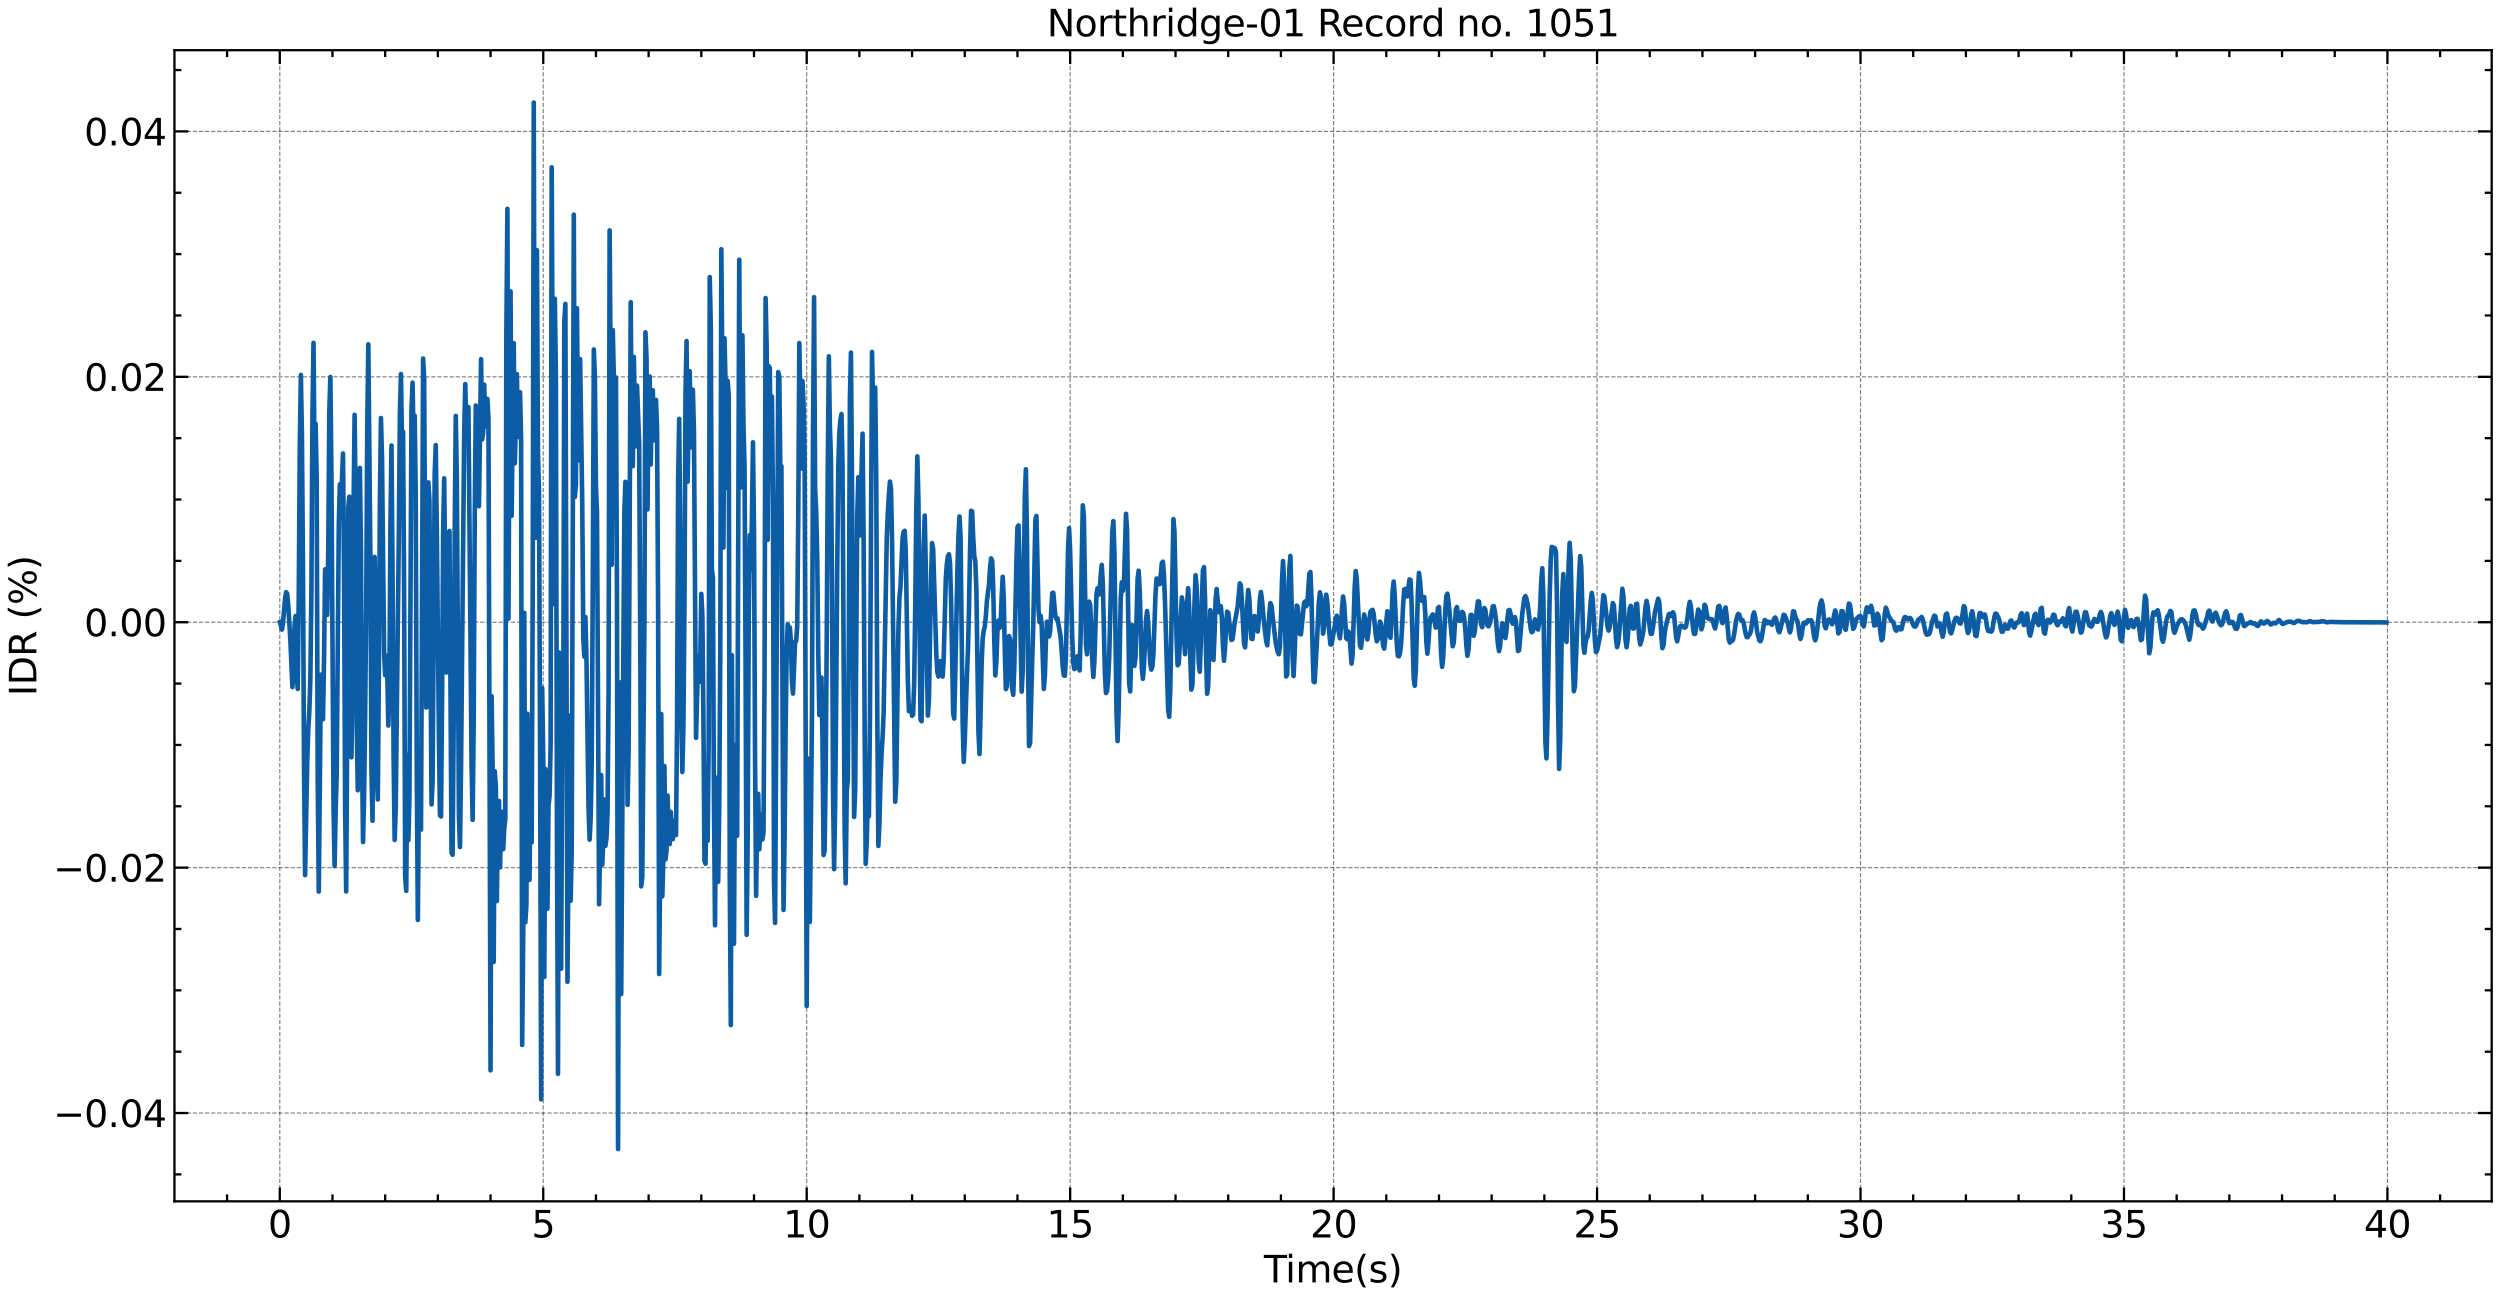 <?xml version="1.0" encoding="utf-8" standalone="no"?>
<!DOCTYPE svg PUBLIC "-//W3C//DTD SVG 1.1//EN"
  "http://www.w3.org/Graphics/SVG/1.1/DTD/svg11.dtd">
<svg xmlns:xlink="http://www.w3.org/1999/xlink" width="1083.618pt" height="562.788pt" viewBox="0 0 1083.618 562.788" xmlns="http://www.w3.org/2000/svg" version="1.1">
 <defs>
  <style type="text/css">*{stroke-linejoin: round; stroke-linecap: butt}</style>
 </defs>
 <g id="figure_1">
  <g id="patch_1">
   <path d="M 0 562.788 
L 1083.618 562.788 
L 1083.618 0 
L 0 0 
z
" style="fill: #ffffff"/>
  </g>
  <g id="axes_1">
   <g id="patch_2">
    <path d="M 75.618 520.717 
L 1080.017 520.717 
L 1080.017 21.758 
L 75.618 21.758 
z
" style="fill: #ffffff"/>
   </g>
   <g id="matplotlib.axis_1">
    <g id="xtick_1">
     <g id="line2d_1">
      <path d="M 121.272 520.717 
L 121.272 21.758 
" clip-path="url(#p39bbfd1dc4)" style="fill: none; stroke-dasharray: 1.85,0.8; stroke-dashoffset: 0; stroke: #000000; stroke-opacity: 0.5; stroke-width: 0.5"/>
     </g>
     <g id="line2d_2">
      <defs>
       <path id="m9c5fc641e1" d="M 0 0 
L 0 -6 
" style="stroke: #000000"/>
      </defs>
      <g>
       <use xlink:href="#m9c5fc641e1" x="121.272" y="520.717" style="stroke: #000000"/>
      </g>
     </g>
     <g id="line2d_3">
      <defs>
       <path id="m4300f3d02e" d="M 0 0 
L 0 6 
" style="stroke: #000000"/>
      </defs>
      <g>
       <use xlink:href="#m4300f3d02e" x="121.272" y="21.758" style="stroke: #000000"/>
      </g>
     </g>
     <g id="text_1">
      <!-- 0 -->
      <g transform="translate(116.182 536.375) scale(0.16 -0.16)">
       <defs>
        <path id="DejaVuSans-30" d="M 2034 4250 
Q 1547 4250 1301 3770 
Q 1056 3291 1056 2328 
Q 1056 1369 1301 889 
Q 1547 409 2034 409 
Q 2525 409 2770 889 
Q 3016 1369 3016 2328 
Q 3016 3291 2770 3770 
Q 2525 4250 2034 4250 
z
M 2034 4750 
Q 2819 4750 3233 4129 
Q 3647 3509 3647 2328 
Q 3647 1150 3233 529 
Q 2819 -91 2034 -91 
Q 1250 -91 836 529 
Q 422 1150 422 2328 
Q 422 3509 836 4129 
Q 1250 4750 2034 4750 
z
" transform="scale(0.016)"/>
       </defs>
       <use xlink:href="#DejaVuSans-30"/>
      </g>
     </g>
    </g>
    <g id="xtick_2">
     <g id="line2d_4">
      <path d="M 235.466 520.717 
L 235.466 21.758 
" clip-path="url(#p39bbfd1dc4)" style="fill: none; stroke-dasharray: 1.85,0.8; stroke-dashoffset: 0; stroke: #000000; stroke-opacity: 0.5; stroke-width: 0.5"/>
     </g>
     <g id="line2d_5">
      <g>
       <use xlink:href="#m9c5fc641e1" x="235.466" y="520.717" style="stroke: #000000"/>
      </g>
     </g>
     <g id="line2d_6">
      <g>
       <use xlink:href="#m4300f3d02e" x="235.466" y="21.758" style="stroke: #000000"/>
      </g>
     </g>
     <g id="text_2">
      <!-- 5 -->
      <g transform="translate(230.376 536.375) scale(0.16 -0.16)">
       <defs>
        <path id="DejaVuSans-35" d="M 691 4666 
L 3169 4666 
L 3169 4134 
L 1269 4134 
L 1269 2991 
Q 1406 3038 1543 3061 
Q 1681 3084 1819 3084 
Q 2600 3084 3056 2656 
Q 3513 2228 3513 1497 
Q 3513 744 3044 326 
Q 2575 -91 1722 -91 
Q 1428 -91 1123 -41 
Q 819 9 494 109 
L 494 744 
Q 775 591 1075 516 
Q 1375 441 1709 441 
Q 2250 441 2565 725 
Q 2881 1009 2881 1497 
Q 2881 1984 2565 2268 
Q 2250 2553 1709 2553 
Q 1456 2553 1204 2497 
Q 953 2441 691 2322 
L 691 4666 
z
" transform="scale(0.016)"/>
       </defs>
       <use xlink:href="#DejaVuSans-35"/>
      </g>
     </g>
    </g>
    <g id="xtick_3">
     <g id="line2d_7">
      <path d="M 349.659 520.717 
L 349.659 21.758 
" clip-path="url(#p39bbfd1dc4)" style="fill: none; stroke-dasharray: 1.85,0.8; stroke-dashoffset: 0; stroke: #000000; stroke-opacity: 0.5; stroke-width: 0.5"/>
     </g>
     <g id="line2d_8">
      <g>
       <use xlink:href="#m9c5fc641e1" x="349.659" y="520.717" style="stroke: #000000"/>
      </g>
     </g>
     <g id="line2d_9">
      <g>
       <use xlink:href="#m4300f3d02e" x="349.659" y="21.758" style="stroke: #000000"/>
      </g>
     </g>
     <g id="text_3">
      <!-- 10 -->
      <g transform="translate(339.479 536.375) scale(0.16 -0.16)">
       <defs>
        <path id="DejaVuSans-31" d="M 794 531 
L 1825 531 
L 1825 4091 
L 703 3866 
L 703 4441 
L 1819 4666 
L 2450 4666 
L 2450 531 
L 3481 531 
L 3481 0 
L 794 0 
L 794 531 
z
" transform="scale(0.016)"/>
       </defs>
       <use xlink:href="#DejaVuSans-31"/>
       <use xlink:href="#DejaVuSans-30" x="63.623"/>
      </g>
     </g>
    </g>
    <g id="xtick_4">
     <g id="line2d_10">
      <path d="M 463.852 520.717 
L 463.852 21.758 
" clip-path="url(#p39bbfd1dc4)" style="fill: none; stroke-dasharray: 1.85,0.8; stroke-dashoffset: 0; stroke: #000000; stroke-opacity: 0.5; stroke-width: 0.5"/>
     </g>
     <g id="line2d_11">
      <g>
       <use xlink:href="#m9c5fc641e1" x="463.852" y="520.717" style="stroke: #000000"/>
      </g>
     </g>
     <g id="line2d_12">
      <g>
       <use xlink:href="#m4300f3d02e" x="463.852" y="21.758" style="stroke: #000000"/>
      </g>
     </g>
     <g id="text_4">
      <!-- 15 -->
      <g transform="translate(453.672 536.375) scale(0.16 -0.16)">
       <use xlink:href="#DejaVuSans-31"/>
       <use xlink:href="#DejaVuSans-35" x="63.623"/>
      </g>
     </g>
    </g>
    <g id="xtick_5">
     <g id="line2d_13">
      <path d="M 578.046 520.717 
L 578.046 21.758 
" clip-path="url(#p39bbfd1dc4)" style="fill: none; stroke-dasharray: 1.85,0.8; stroke-dashoffset: 0; stroke: #000000; stroke-opacity: 0.5; stroke-width: 0.5"/>
     </g>
     <g id="line2d_14">
      <g>
       <use xlink:href="#m9c5fc641e1" x="578.046" y="520.717" style="stroke: #000000"/>
      </g>
     </g>
     <g id="line2d_15">
      <g>
       <use xlink:href="#m4300f3d02e" x="578.046" y="21.758" style="stroke: #000000"/>
      </g>
     </g>
     <g id="text_5">
      <!-- 20 -->
      <g transform="translate(567.866 536.375) scale(0.16 -0.16)">
       <defs>
        <path id="DejaVuSans-32" d="M 1228 531 
L 3431 531 
L 3431 0 
L 469 0 
L 469 531 
Q 828 903 1448 1529 
Q 2069 2156 2228 2338 
Q 2531 2678 2651 2914 
Q 2772 3150 2772 3378 
Q 2772 3750 2511 3984 
Q 2250 4219 1831 4219 
Q 1534 4219 1204 4116 
Q 875 4013 500 3803 
L 500 4441 
Q 881 4594 1212 4672 
Q 1544 4750 1819 4750 
Q 2544 4750 2975 4387 
Q 3406 4025 3406 3419 
Q 3406 3131 3298 2873 
Q 3191 2616 2906 2266 
Q 2828 2175 2409 1742 
Q 1991 1309 1228 531 
z
" transform="scale(0.016)"/>
       </defs>
       <use xlink:href="#DejaVuSans-32"/>
       <use xlink:href="#DejaVuSans-30" x="63.623"/>
      </g>
     </g>
    </g>
    <g id="xtick_6">
     <g id="line2d_16">
      <path d="M 692.239 520.717 
L 692.239 21.758 
" clip-path="url(#p39bbfd1dc4)" style="fill: none; stroke-dasharray: 1.85,0.8; stroke-dashoffset: 0; stroke: #000000; stroke-opacity: 0.5; stroke-width: 0.5"/>
     </g>
     <g id="line2d_17">
      <g>
       <use xlink:href="#m9c5fc641e1" x="692.239" y="520.717" style="stroke: #000000"/>
      </g>
     </g>
     <g id="line2d_18">
      <g>
       <use xlink:href="#m4300f3d02e" x="692.239" y="21.758" style="stroke: #000000"/>
      </g>
     </g>
     <g id="text_6">
      <!-- 25 -->
      <g transform="translate(682.059 536.375) scale(0.16 -0.16)">
       <use xlink:href="#DejaVuSans-32"/>
       <use xlink:href="#DejaVuSans-35" x="63.623"/>
      </g>
     </g>
    </g>
    <g id="xtick_7">
     <g id="line2d_19">
      <path d="M 806.433 520.717 
L 806.433 21.758 
" clip-path="url(#p39bbfd1dc4)" style="fill: none; stroke-dasharray: 1.85,0.8; stroke-dashoffset: 0; stroke: #000000; stroke-opacity: 0.5; stroke-width: 0.5"/>
     </g>
     <g id="line2d_20">
      <g>
       <use xlink:href="#m9c5fc641e1" x="806.433" y="520.717" style="stroke: #000000"/>
      </g>
     </g>
     <g id="line2d_21">
      <g>
       <use xlink:href="#m4300f3d02e" x="806.433" y="21.758" style="stroke: #000000"/>
      </g>
     </g>
     <g id="text_7">
      <!-- 30 -->
      <g transform="translate(796.253 536.375) scale(0.16 -0.16)">
       <defs>
        <path id="DejaVuSans-33" d="M 2597 2516 
Q 3050 2419 3304 2112 
Q 3559 1806 3559 1356 
Q 3559 666 3084 287 
Q 2609 -91 1734 -91 
Q 1441 -91 1130 -33 
Q 819 25 488 141 
L 488 750 
Q 750 597 1062 519 
Q 1375 441 1716 441 
Q 2309 441 2620 675 
Q 2931 909 2931 1356 
Q 2931 1769 2642 2001 
Q 2353 2234 1838 2234 
L 1294 2234 
L 1294 2753 
L 1863 2753 
Q 2328 2753 2575 2939 
Q 2822 3125 2822 3475 
Q 2822 3834 2567 4026 
Q 2313 4219 1838 4219 
Q 1578 4219 1281 4162 
Q 984 4106 628 3988 
L 628 4550 
Q 988 4650 1302 4700 
Q 1616 4750 1894 4750 
Q 2613 4750 3031 4423 
Q 3450 4097 3450 3541 
Q 3450 3153 3228 2886 
Q 3006 2619 2597 2516 
z
" transform="scale(0.016)"/>
       </defs>
       <use xlink:href="#DejaVuSans-33"/>
       <use xlink:href="#DejaVuSans-30" x="63.623"/>
      </g>
     </g>
    </g>
    <g id="xtick_8">
     <g id="line2d_22">
      <path d="M 920.626 520.717 
L 920.626 21.758 
" clip-path="url(#p39bbfd1dc4)" style="fill: none; stroke-dasharray: 1.85,0.8; stroke-dashoffset: 0; stroke: #000000; stroke-opacity: 0.5; stroke-width: 0.5"/>
     </g>
     <g id="line2d_23">
      <g>
       <use xlink:href="#m9c5fc641e1" x="920.626" y="520.717" style="stroke: #000000"/>
      </g>
     </g>
     <g id="line2d_24">
      <g>
       <use xlink:href="#m4300f3d02e" x="920.626" y="21.758" style="stroke: #000000"/>
      </g>
     </g>
     <g id="text_8">
      <!-- 35 -->
      <g transform="translate(910.446 536.375) scale(0.16 -0.16)">
       <use xlink:href="#DejaVuSans-33"/>
       <use xlink:href="#DejaVuSans-35" x="63.623"/>
      </g>
     </g>
    </g>
    <g id="xtick_9">
     <g id="line2d_25">
      <path d="M 1034.82 520.717 
L 1034.82 21.758 
" clip-path="url(#p39bbfd1dc4)" style="fill: none; stroke-dasharray: 1.85,0.8; stroke-dashoffset: 0; stroke: #000000; stroke-opacity: 0.5; stroke-width: 0.5"/>
     </g>
     <g id="line2d_26">
      <g>
       <use xlink:href="#m9c5fc641e1" x="1034.82" y="520.717" style="stroke: #000000"/>
      </g>
     </g>
     <g id="line2d_27">
      <g>
       <use xlink:href="#m4300f3d02e" x="1034.82" y="21.758" style="stroke: #000000"/>
      </g>
     </g>
     <g id="text_9">
      <!-- 40 -->
      <g transform="translate(1024.64 536.375) scale(0.16 -0.16)">
       <defs>
        <path id="DejaVuSans-34" d="M 2419 4116 
L 825 1625 
L 2419 1625 
L 2419 4116 
z
M 2253 4666 
L 3047 4666 
L 3047 1625 
L 3713 1625 
L 3713 1100 
L 3047 1100 
L 3047 0 
L 2419 0 
L 2419 1100 
L 313 1100 
L 313 1709 
L 2253 4666 
z
" transform="scale(0.016)"/>
       </defs>
       <use xlink:href="#DejaVuSans-34"/>
       <use xlink:href="#DejaVuSans-30" x="63.623"/>
      </g>
     </g>
    </g>
    <g id="xtick_10">
     <g id="line2d_28">
      <defs>
       <path id="mfb0c401810" d="M 0 0 
L 0 -3 
" style="stroke: #000000"/>
      </defs>
      <g>
       <use xlink:href="#mfb0c401810" x="98.433" y="520.717" style="stroke: #000000"/>
      </g>
     </g>
     <g id="line2d_29">
      <defs>
       <path id="m9dba7d9c13" d="M 0 0 
L 0 3 
" style="stroke: #000000"/>
      </defs>
      <g>
       <use xlink:href="#m9dba7d9c13" x="98.433" y="21.758" style="stroke: #000000"/>
      </g>
     </g>
    </g>
    <g id="xtick_11">
     <g id="line2d_30">
      <g>
       <use xlink:href="#mfb0c401810" x="144.111" y="520.717" style="stroke: #000000"/>
      </g>
     </g>
     <g id="line2d_31">
      <g>
       <use xlink:href="#m9dba7d9c13" x="144.111" y="21.758" style="stroke: #000000"/>
      </g>
     </g>
    </g>
    <g id="xtick_12">
     <g id="line2d_32">
      <g>
       <use xlink:href="#mfb0c401810" x="166.949" y="520.717" style="stroke: #000000"/>
      </g>
     </g>
     <g id="line2d_33">
      <g>
       <use xlink:href="#m9dba7d9c13" x="166.949" y="21.758" style="stroke: #000000"/>
      </g>
     </g>
    </g>
    <g id="xtick_13">
     <g id="line2d_34">
      <g>
       <use xlink:href="#mfb0c401810" x="189.788" y="520.717" style="stroke: #000000"/>
      </g>
     </g>
     <g id="line2d_35">
      <g>
       <use xlink:href="#m9dba7d9c13" x="189.788" y="21.758" style="stroke: #000000"/>
      </g>
     </g>
    </g>
    <g id="xtick_14">
     <g id="line2d_36">
      <g>
       <use xlink:href="#mfb0c401810" x="212.627" y="520.717" style="stroke: #000000"/>
      </g>
     </g>
     <g id="line2d_37">
      <g>
       <use xlink:href="#m9dba7d9c13" x="212.627" y="21.758" style="stroke: #000000"/>
      </g>
     </g>
    </g>
    <g id="xtick_15">
     <g id="line2d_38">
      <g>
       <use xlink:href="#mfb0c401810" x="258.304" y="520.717" style="stroke: #000000"/>
      </g>
     </g>
     <g id="line2d_39">
      <g>
       <use xlink:href="#m9dba7d9c13" x="258.304" y="21.758" style="stroke: #000000"/>
      </g>
     </g>
    </g>
    <g id="xtick_16">
     <g id="line2d_40">
      <g>
       <use xlink:href="#mfb0c401810" x="281.143" y="520.717" style="stroke: #000000"/>
      </g>
     </g>
     <g id="line2d_41">
      <g>
       <use xlink:href="#m9dba7d9c13" x="281.143" y="21.758" style="stroke: #000000"/>
      </g>
     </g>
    </g>
    <g id="xtick_17">
     <g id="line2d_42">
      <g>
       <use xlink:href="#mfb0c401810" x="303.982" y="520.717" style="stroke: #000000"/>
      </g>
     </g>
     <g id="line2d_43">
      <g>
       <use xlink:href="#m9dba7d9c13" x="303.982" y="21.758" style="stroke: #000000"/>
      </g>
     </g>
    </g>
    <g id="xtick_18">
     <g id="line2d_44">
      <g>
       <use xlink:href="#mfb0c401810" x="326.82" y="520.717" style="stroke: #000000"/>
      </g>
     </g>
     <g id="line2d_45">
      <g>
       <use xlink:href="#m9dba7d9c13" x="326.82" y="21.758" style="stroke: #000000"/>
      </g>
     </g>
    </g>
    <g id="xtick_19">
     <g id="line2d_46">
      <g>
       <use xlink:href="#mfb0c401810" x="372.498" y="520.717" style="stroke: #000000"/>
      </g>
     </g>
     <g id="line2d_47">
      <g>
       <use xlink:href="#m9dba7d9c13" x="372.498" y="21.758" style="stroke: #000000"/>
      </g>
     </g>
    </g>
    <g id="xtick_20">
     <g id="line2d_48">
      <g>
       <use xlink:href="#mfb0c401810" x="395.336" y="520.717" style="stroke: #000000"/>
      </g>
     </g>
     <g id="line2d_49">
      <g>
       <use xlink:href="#m9dba7d9c13" x="395.336" y="21.758" style="stroke: #000000"/>
      </g>
     </g>
    </g>
    <g id="xtick_21">
     <g id="line2d_50">
      <g>
       <use xlink:href="#mfb0c401810" x="418.175" y="520.717" style="stroke: #000000"/>
      </g>
     </g>
     <g id="line2d_51">
      <g>
       <use xlink:href="#m9dba7d9c13" x="418.175" y="21.758" style="stroke: #000000"/>
      </g>
     </g>
    </g>
    <g id="xtick_22">
     <g id="line2d_52">
      <g>
       <use xlink:href="#mfb0c401810" x="441.014" y="520.717" style="stroke: #000000"/>
      </g>
     </g>
     <g id="line2d_53">
      <g>
       <use xlink:href="#m9dba7d9c13" x="441.014" y="21.758" style="stroke: #000000"/>
      </g>
     </g>
    </g>
    <g id="xtick_23">
     <g id="line2d_54">
      <g>
       <use xlink:href="#mfb0c401810" x="486.691" y="520.717" style="stroke: #000000"/>
      </g>
     </g>
     <g id="line2d_55">
      <g>
       <use xlink:href="#m9dba7d9c13" x="486.691" y="21.758" style="stroke: #000000"/>
      </g>
     </g>
    </g>
    <g id="xtick_24">
     <g id="line2d_56">
      <g>
       <use xlink:href="#mfb0c401810" x="509.53" y="520.717" style="stroke: #000000"/>
      </g>
     </g>
     <g id="line2d_57">
      <g>
       <use xlink:href="#m9dba7d9c13" x="509.53" y="21.758" style="stroke: #000000"/>
      </g>
     </g>
    </g>
    <g id="xtick_25">
     <g id="line2d_58">
      <g>
       <use xlink:href="#mfb0c401810" x="532.369" y="520.717" style="stroke: #000000"/>
      </g>
     </g>
     <g id="line2d_59">
      <g>
       <use xlink:href="#m9dba7d9c13" x="532.369" y="21.758" style="stroke: #000000"/>
      </g>
     </g>
    </g>
    <g id="xtick_26">
     <g id="line2d_60">
      <g>
       <use xlink:href="#mfb0c401810" x="555.207" y="520.717" style="stroke: #000000"/>
      </g>
     </g>
     <g id="line2d_61">
      <g>
       <use xlink:href="#m9dba7d9c13" x="555.207" y="21.758" style="stroke: #000000"/>
      </g>
     </g>
    </g>
    <g id="xtick_27">
     <g id="line2d_62">
      <g>
       <use xlink:href="#mfb0c401810" x="600.885" y="520.717" style="stroke: #000000"/>
      </g>
     </g>
     <g id="line2d_63">
      <g>
       <use xlink:href="#m9dba7d9c13" x="600.885" y="21.758" style="stroke: #000000"/>
      </g>
     </g>
    </g>
    <g id="xtick_28">
     <g id="line2d_64">
      <g>
       <use xlink:href="#mfb0c401810" x="623.723" y="520.717" style="stroke: #000000"/>
      </g>
     </g>
     <g id="line2d_65">
      <g>
       <use xlink:href="#m9dba7d9c13" x="623.723" y="21.758" style="stroke: #000000"/>
      </g>
     </g>
    </g>
    <g id="xtick_29">
     <g id="line2d_66">
      <g>
       <use xlink:href="#mfb0c401810" x="646.562" y="520.717" style="stroke: #000000"/>
      </g>
     </g>
     <g id="line2d_67">
      <g>
       <use xlink:href="#m9dba7d9c13" x="646.562" y="21.758" style="stroke: #000000"/>
      </g>
     </g>
    </g>
    <g id="xtick_30">
     <g id="line2d_68">
      <g>
       <use xlink:href="#mfb0c401810" x="669.401" y="520.717" style="stroke: #000000"/>
      </g>
     </g>
     <g id="line2d_69">
      <g>
       <use xlink:href="#m9dba7d9c13" x="669.401" y="21.758" style="stroke: #000000"/>
      </g>
     </g>
    </g>
    <g id="xtick_31">
     <g id="line2d_70">
      <g>
       <use xlink:href="#mfb0c401810" x="715.078" y="520.717" style="stroke: #000000"/>
      </g>
     </g>
     <g id="line2d_71">
      <g>
       <use xlink:href="#m9dba7d9c13" x="715.078" y="21.758" style="stroke: #000000"/>
      </g>
     </g>
    </g>
    <g id="xtick_32">
     <g id="line2d_72">
      <g>
       <use xlink:href="#mfb0c401810" x="737.917" y="520.717" style="stroke: #000000"/>
      </g>
     </g>
     <g id="line2d_73">
      <g>
       <use xlink:href="#m9dba7d9c13" x="737.917" y="21.758" style="stroke: #000000"/>
      </g>
     </g>
    </g>
    <g id="xtick_33">
     <g id="line2d_74">
      <g>
       <use xlink:href="#mfb0c401810" x="760.755" y="520.717" style="stroke: #000000"/>
      </g>
     </g>
     <g id="line2d_75">
      <g>
       <use xlink:href="#m9dba7d9c13" x="760.755" y="21.758" style="stroke: #000000"/>
      </g>
     </g>
    </g>
    <g id="xtick_34">
     <g id="line2d_76">
      <g>
       <use xlink:href="#mfb0c401810" x="783.594" y="520.717" style="stroke: #000000"/>
      </g>
     </g>
     <g id="line2d_77">
      <g>
       <use xlink:href="#m9dba7d9c13" x="783.594" y="21.758" style="stroke: #000000"/>
      </g>
     </g>
    </g>
    <g id="xtick_35">
     <g id="line2d_78">
      <g>
       <use xlink:href="#mfb0c401810" x="829.271" y="520.717" style="stroke: #000000"/>
      </g>
     </g>
     <g id="line2d_79">
      <g>
       <use xlink:href="#m9dba7d9c13" x="829.271" y="21.758" style="stroke: #000000"/>
      </g>
     </g>
    </g>
    <g id="xtick_36">
     <g id="line2d_80">
      <g>
       <use xlink:href="#mfb0c401810" x="852.11" y="520.717" style="stroke: #000000"/>
      </g>
     </g>
     <g id="line2d_81">
      <g>
       <use xlink:href="#m9dba7d9c13" x="852.11" y="21.758" style="stroke: #000000"/>
      </g>
     </g>
    </g>
    <g id="xtick_37">
     <g id="line2d_82">
      <g>
       <use xlink:href="#mfb0c401810" x="874.949" y="520.717" style="stroke: #000000"/>
      </g>
     </g>
     <g id="line2d_83">
      <g>
       <use xlink:href="#m9dba7d9c13" x="874.949" y="21.758" style="stroke: #000000"/>
      </g>
     </g>
    </g>
    <g id="xtick_38">
     <g id="line2d_84">
      <g>
       <use xlink:href="#mfb0c401810" x="897.788" y="520.717" style="stroke: #000000"/>
      </g>
     </g>
     <g id="line2d_85">
      <g>
       <use xlink:href="#m9dba7d9c13" x="897.788" y="21.758" style="stroke: #000000"/>
      </g>
     </g>
    </g>
    <g id="xtick_39">
     <g id="line2d_86">
      <g>
       <use xlink:href="#mfb0c401810" x="943.465" y="520.717" style="stroke: #000000"/>
      </g>
     </g>
     <g id="line2d_87">
      <g>
       <use xlink:href="#m9dba7d9c13" x="943.465" y="21.758" style="stroke: #000000"/>
      </g>
     </g>
    </g>
    <g id="xtick_40">
     <g id="line2d_88">
      <g>
       <use xlink:href="#mfb0c401810" x="966.304" y="520.717" style="stroke: #000000"/>
      </g>
     </g>
     <g id="line2d_89">
      <g>
       <use xlink:href="#m9dba7d9c13" x="966.304" y="21.758" style="stroke: #000000"/>
      </g>
     </g>
    </g>
    <g id="xtick_41">
     <g id="line2d_90">
      <g>
       <use xlink:href="#mfb0c401810" x="989.142" y="520.717" style="stroke: #000000"/>
      </g>
     </g>
     <g id="line2d_91">
      <g>
       <use xlink:href="#m9dba7d9c13" x="989.142" y="21.758" style="stroke: #000000"/>
      </g>
     </g>
    </g>
    <g id="xtick_42">
     <g id="line2d_92">
      <g>
       <use xlink:href="#mfb0c401810" x="1011.981" y="520.717" style="stroke: #000000"/>
      </g>
     </g>
     <g id="line2d_93">
      <g>
       <use xlink:href="#m9dba7d9c13" x="1011.981" y="21.758" style="stroke: #000000"/>
      </g>
     </g>
    </g>
    <g id="xtick_43">
     <g id="line2d_94">
      <g>
       <use xlink:href="#mfb0c401810" x="1057.658" y="520.717" style="stroke: #000000"/>
      </g>
     </g>
     <g id="line2d_95">
      <g>
       <use xlink:href="#m9dba7d9c13" x="1057.658" y="21.758" style="stroke: #000000"/>
      </g>
     </g>
    </g>
    <g id="text_10">
     <!-- Time(s) -->
     <g transform="translate(547.834 555.86) scale(0.16 -0.16)">
      <defs>
       <path id="DejaVuSans-54" d="M -19 4666 
L 3928 4666 
L 3928 4134 
L 2272 4134 
L 2272 0 
L 1638 0 
L 1638 4134 
L -19 4134 
L -19 4666 
z
" transform="scale(0.016)"/>
       <path id="DejaVuSans-69" d="M 603 3500 
L 1178 3500 
L 1178 0 
L 603 0 
L 603 3500 
z
M 603 4863 
L 1178 4863 
L 1178 4134 
L 603 4134 
L 603 4863 
z
" transform="scale(0.016)"/>
       <path id="DejaVuSans-6d" d="M 3328 2828 
Q 3544 3216 3844 3400 
Q 4144 3584 4550 3584 
Q 5097 3584 5394 3201 
Q 5691 2819 5691 2113 
L 5691 0 
L 5113 0 
L 5113 2094 
Q 5113 2597 4934 2840 
Q 4756 3084 4391 3084 
Q 3944 3084 3684 2787 
Q 3425 2491 3425 1978 
L 3425 0 
L 2847 0 
L 2847 2094 
Q 2847 2600 2669 2842 
Q 2491 3084 2119 3084 
Q 1678 3084 1418 2786 
Q 1159 2488 1159 1978 
L 1159 0 
L 581 0 
L 581 3500 
L 1159 3500 
L 1159 2956 
Q 1356 3278 1631 3431 
Q 1906 3584 2284 3584 
Q 2666 3584 2933 3390 
Q 3200 3197 3328 2828 
z
" transform="scale(0.016)"/>
       <path id="DejaVuSans-65" d="M 3597 1894 
L 3597 1613 
L 953 1613 
Q 991 1019 1311 708 
Q 1631 397 2203 397 
Q 2534 397 2845 478 
Q 3156 559 3463 722 
L 3463 178 
Q 3153 47 2828 -22 
Q 2503 -91 2169 -91 
Q 1331 -91 842 396 
Q 353 884 353 1716 
Q 353 2575 817 3079 
Q 1281 3584 2069 3584 
Q 2775 3584 3186 3129 
Q 3597 2675 3597 1894 
z
M 3022 2063 
Q 3016 2534 2758 2815 
Q 2500 3097 2075 3097 
Q 1594 3097 1305 2825 
Q 1016 2553 972 2059 
L 3022 2063 
z
" transform="scale(0.016)"/>
       <path id="DejaVuSans-28" d="M 1984 4856 
Q 1566 4138 1362 3434 
Q 1159 2731 1159 2009 
Q 1159 1288 1364 580 
Q 1569 -128 1984 -844 
L 1484 -844 
Q 1016 -109 783 600 
Q 550 1309 550 2009 
Q 550 2706 781 3412 
Q 1013 4119 1484 4856 
L 1984 4856 
z
" transform="scale(0.016)"/>
       <path id="DejaVuSans-73" d="M 2834 3397 
L 2834 2853 
Q 2591 2978 2328 3040 
Q 2066 3103 1784 3103 
Q 1356 3103 1142 2972 
Q 928 2841 928 2578 
Q 928 2378 1081 2264 
Q 1234 2150 1697 2047 
L 1894 2003 
Q 2506 1872 2764 1633 
Q 3022 1394 3022 966 
Q 3022 478 2636 193 
Q 2250 -91 1575 -91 
Q 1294 -91 989 -36 
Q 684 19 347 128 
L 347 722 
Q 666 556 975 473 
Q 1284 391 1588 391 
Q 1994 391 2212 530 
Q 2431 669 2431 922 
Q 2431 1156 2273 1281 
Q 2116 1406 1581 1522 
L 1381 1569 
Q 847 1681 609 1914 
Q 372 2147 372 2553 
Q 372 3047 722 3315 
Q 1072 3584 1716 3584 
Q 2034 3584 2315 3537 
Q 2597 3491 2834 3397 
z
" transform="scale(0.016)"/>
       <path id="DejaVuSans-29" d="M 513 4856 
L 1013 4856 
Q 1481 4119 1714 3412 
Q 1947 2706 1947 2009 
Q 1947 1309 1714 600 
Q 1481 -109 1013 -844 
L 513 -844 
Q 928 -128 1133 580 
Q 1338 1288 1338 2009 
Q 1338 2731 1133 3434 
Q 928 4138 513 4856 
z
" transform="scale(0.016)"/>
      </defs>
      <use xlink:href="#DejaVuSans-54"/>
      <use xlink:href="#DejaVuSans-69" x="57.959"/>
      <use xlink:href="#DejaVuSans-6d" x="85.742"/>
      <use xlink:href="#DejaVuSans-65" x="183.154"/>
      <use xlink:href="#DejaVuSans-28" x="244.678"/>
      <use xlink:href="#DejaVuSans-73" x="283.691"/>
      <use xlink:href="#DejaVuSans-29" x="335.791"/>
     </g>
    </g>
   </g>
   <g id="matplotlib.axis_2">
    <g id="ytick_1">
     <g id="line2d_96">
      <path d="M 75.618 482.443 
L 1080.017 482.443 
" clip-path="url(#p39bbfd1dc4)" style="fill: none; stroke-dasharray: 1.85,0.8; stroke-dashoffset: 0; stroke: #000000; stroke-opacity: 0.5; stroke-width: 0.5"/>
     </g>
     <g id="line2d_97">
      <defs>
       <path id="m5bd2d3cfed" d="M 0 0 
L 6 0 
" style="stroke: #000000"/>
      </defs>
      <g>
       <use xlink:href="#m5bd2d3cfed" x="75.618" y="482.443" style="stroke: #000000"/>
      </g>
     </g>
     <g id="line2d_98">
      <defs>
       <path id="ma9f7ab3d2f" d="M 0 0 
L -6 0 
" style="stroke: #000000"/>
      </defs>
      <g>
       <use xlink:href="#ma9f7ab3d2f" x="1080.017" y="482.443" style="stroke: #000000"/>
      </g>
     </g>
     <g id="text_11">
      <!-- −0.04 -->
      <g transform="translate(23.085 488.521) scale(0.16 -0.16)">
       <defs>
        <path id="DejaVuSans-2212" d="M 678 2272 
L 4684 2272 
L 4684 1741 
L 678 1741 
L 678 2272 
z
" transform="scale(0.016)"/>
        <path id="DejaVuSans-2e" d="M 684 794 
L 1344 794 
L 1344 0 
L 684 0 
L 684 794 
z
" transform="scale(0.016)"/>
       </defs>
       <use xlink:href="#DejaVuSans-2212"/>
       <use xlink:href="#DejaVuSans-30" x="83.789"/>
       <use xlink:href="#DejaVuSans-2e" x="147.412"/>
       <use xlink:href="#DejaVuSans-30" x="179.199"/>
       <use xlink:href="#DejaVuSans-34" x="242.822"/>
      </g>
     </g>
    </g>
    <g id="ytick_2">
     <g id="line2d_99">
      <path d="M 75.618 376.072 
L 1080.017 376.072 
" clip-path="url(#p39bbfd1dc4)" style="fill: none; stroke-dasharray: 1.85,0.8; stroke-dashoffset: 0; stroke: #000000; stroke-opacity: 0.5; stroke-width: 0.5"/>
     </g>
     <g id="line2d_100">
      <g>
       <use xlink:href="#m5bd2d3cfed" x="75.618" y="376.072" style="stroke: #000000"/>
      </g>
     </g>
     <g id="line2d_101">
      <g>
       <use xlink:href="#ma9f7ab3d2f" x="1080.017" y="376.072" style="stroke: #000000"/>
      </g>
     </g>
     <g id="text_12">
      <!-- −0.02 -->
      <g transform="translate(23.085 382.151) scale(0.16 -0.16)">
       <use xlink:href="#DejaVuSans-2212"/>
       <use xlink:href="#DejaVuSans-30" x="83.789"/>
       <use xlink:href="#DejaVuSans-2e" x="147.412"/>
       <use xlink:href="#DejaVuSans-30" x="179.199"/>
       <use xlink:href="#DejaVuSans-32" x="242.822"/>
      </g>
     </g>
    </g>
    <g id="ytick_3">
     <g id="line2d_102">
      <path d="M 75.618 269.701 
L 1080.017 269.701 
" clip-path="url(#p39bbfd1dc4)" style="fill: none; stroke-dasharray: 1.85,0.8; stroke-dashoffset: 0; stroke: #000000; stroke-opacity: 0.5; stroke-width: 0.5"/>
     </g>
     <g id="line2d_103">
      <g>
       <use xlink:href="#m5bd2d3cfed" x="75.618" y="269.701" style="stroke: #000000"/>
      </g>
     </g>
     <g id="line2d_104">
      <g>
       <use xlink:href="#ma9f7ab3d2f" x="1080.017" y="269.701" style="stroke: #000000"/>
      </g>
     </g>
     <g id="text_13">
      <!-- 0.00 -->
      <g transform="translate(36.492 275.78) scale(0.16 -0.16)">
       <use xlink:href="#DejaVuSans-30"/>
       <use xlink:href="#DejaVuSans-2e" x="63.623"/>
       <use xlink:href="#DejaVuSans-30" x="95.41"/>
       <use xlink:href="#DejaVuSans-30" x="159.033"/>
      </g>
     </g>
    </g>
    <g id="ytick_4">
     <g id="line2d_105">
      <path d="M 75.618 163.331 
L 1080.017 163.331 
" clip-path="url(#p39bbfd1dc4)" style="fill: none; stroke-dasharray: 1.85,0.8; stroke-dashoffset: 0; stroke: #000000; stroke-opacity: 0.5; stroke-width: 0.5"/>
     </g>
     <g id="line2d_106">
      <g>
       <use xlink:href="#m5bd2d3cfed" x="75.618" y="163.331" style="stroke: #000000"/>
      </g>
     </g>
     <g id="line2d_107">
      <g>
       <use xlink:href="#ma9f7ab3d2f" x="1080.017" y="163.331" style="stroke: #000000"/>
      </g>
     </g>
     <g id="text_14">
      <!-- 0.02 -->
      <g transform="translate(36.492 169.41) scale(0.16 -0.16)">
       <use xlink:href="#DejaVuSans-30"/>
       <use xlink:href="#DejaVuSans-2e" x="63.623"/>
       <use xlink:href="#DejaVuSans-30" x="95.41"/>
       <use xlink:href="#DejaVuSans-32" x="159.033"/>
      </g>
     </g>
    </g>
    <g id="ytick_5">
     <g id="line2d_108">
      <path d="M 75.618 56.96 
L 1080.017 56.96 
" clip-path="url(#p39bbfd1dc4)" style="fill: none; stroke-dasharray: 1.85,0.8; stroke-dashoffset: 0; stroke: #000000; stroke-opacity: 0.5; stroke-width: 0.5"/>
     </g>
     <g id="line2d_109">
      <g>
       <use xlink:href="#m5bd2d3cfed" x="75.618" y="56.96" style="stroke: #000000"/>
      </g>
     </g>
     <g id="line2d_110">
      <g>
       <use xlink:href="#ma9f7ab3d2f" x="1080.017" y="56.96" style="stroke: #000000"/>
      </g>
     </g>
     <g id="text_15">
      <!-- 0.04 -->
      <g transform="translate(36.492 63.039) scale(0.16 -0.16)">
       <use xlink:href="#DejaVuSans-30"/>
       <use xlink:href="#DejaVuSans-2e" x="63.623"/>
       <use xlink:href="#DejaVuSans-30" x="95.41"/>
       <use xlink:href="#DejaVuSans-34" x="159.033"/>
      </g>
     </g>
    </g>
    <g id="ytick_6">
     <g id="line2d_111">
      <defs>
       <path id="md7a9d5ba0d" d="M 0 0 
L 3 0 
" style="stroke: #000000"/>
      </defs>
      <g>
       <use xlink:href="#md7a9d5ba0d" x="75.618" y="509.035" style="stroke: #000000"/>
      </g>
     </g>
     <g id="line2d_112">
      <defs>
       <path id="mc81ec2d150" d="M 0 0 
L -3 0 
" style="stroke: #000000"/>
      </defs>
      <g>
       <use xlink:href="#mc81ec2d150" x="1080.017" y="509.035" style="stroke: #000000"/>
      </g>
     </g>
    </g>
    <g id="ytick_7">
     <g id="line2d_113">
      <g>
       <use xlink:href="#md7a9d5ba0d" x="75.618" y="455.85" style="stroke: #000000"/>
      </g>
     </g>
     <g id="line2d_114">
      <g>
       <use xlink:href="#mc81ec2d150" x="1080.017" y="455.85" style="stroke: #000000"/>
      </g>
     </g>
    </g>
    <g id="ytick_8">
     <g id="line2d_115">
      <g>
       <use xlink:href="#md7a9d5ba0d" x="75.618" y="429.257" style="stroke: #000000"/>
      </g>
     </g>
     <g id="line2d_116">
      <g>
       <use xlink:href="#mc81ec2d150" x="1080.017" y="429.257" style="stroke: #000000"/>
      </g>
     </g>
    </g>
    <g id="ytick_9">
     <g id="line2d_117">
      <g>
       <use xlink:href="#md7a9d5ba0d" x="75.618" y="402.665" style="stroke: #000000"/>
      </g>
     </g>
     <g id="line2d_118">
      <g>
       <use xlink:href="#mc81ec2d150" x="1080.017" y="402.665" style="stroke: #000000"/>
      </g>
     </g>
    </g>
    <g id="ytick_10">
     <g id="line2d_119">
      <g>
       <use xlink:href="#md7a9d5ba0d" x="75.618" y="349.479" style="stroke: #000000"/>
      </g>
     </g>
     <g id="line2d_120">
      <g>
       <use xlink:href="#mc81ec2d150" x="1080.017" y="349.479" style="stroke: #000000"/>
      </g>
     </g>
    </g>
    <g id="ytick_11">
     <g id="line2d_121">
      <g>
       <use xlink:href="#md7a9d5ba0d" x="75.618" y="322.887" style="stroke: #000000"/>
      </g>
     </g>
     <g id="line2d_122">
      <g>
       <use xlink:href="#mc81ec2d150" x="1080.017" y="322.887" style="stroke: #000000"/>
      </g>
     </g>
    </g>
    <g id="ytick_12">
     <g id="line2d_123">
      <g>
       <use xlink:href="#md7a9d5ba0d" x="75.618" y="296.294" style="stroke: #000000"/>
      </g>
     </g>
     <g id="line2d_124">
      <g>
       <use xlink:href="#mc81ec2d150" x="1080.017" y="296.294" style="stroke: #000000"/>
      </g>
     </g>
    </g>
    <g id="ytick_13">
     <g id="line2d_125">
      <g>
       <use xlink:href="#md7a9d5ba0d" x="75.618" y="243.109" style="stroke: #000000"/>
      </g>
     </g>
     <g id="line2d_126">
      <g>
       <use xlink:href="#mc81ec2d150" x="1080.017" y="243.109" style="stroke: #000000"/>
      </g>
     </g>
    </g>
    <g id="ytick_14">
     <g id="line2d_127">
      <g>
       <use xlink:href="#md7a9d5ba0d" x="75.618" y="216.516" style="stroke: #000000"/>
      </g>
     </g>
     <g id="line2d_128">
      <g>
       <use xlink:href="#mc81ec2d150" x="1080.017" y="216.516" style="stroke: #000000"/>
      </g>
     </g>
    </g>
    <g id="ytick_15">
     <g id="line2d_129">
      <g>
       <use xlink:href="#md7a9d5ba0d" x="75.618" y="189.924" style="stroke: #000000"/>
      </g>
     </g>
     <g id="line2d_130">
      <g>
       <use xlink:href="#mc81ec2d150" x="1080.017" y="189.924" style="stroke: #000000"/>
      </g>
     </g>
    </g>
    <g id="ytick_16">
     <g id="line2d_131">
      <g>
       <use xlink:href="#md7a9d5ba0d" x="75.618" y="136.738" style="stroke: #000000"/>
      </g>
     </g>
     <g id="line2d_132">
      <g>
       <use xlink:href="#mc81ec2d150" x="1080.017" y="136.738" style="stroke: #000000"/>
      </g>
     </g>
    </g>
    <g id="ytick_17">
     <g id="line2d_133">
      <g>
       <use xlink:href="#md7a9d5ba0d" x="75.618" y="110.146" style="stroke: #000000"/>
      </g>
     </g>
     <g id="line2d_134">
      <g>
       <use xlink:href="#mc81ec2d150" x="1080.017" y="110.146" style="stroke: #000000"/>
      </g>
     </g>
    </g>
    <g id="ytick_18">
     <g id="line2d_135">
      <g>
       <use xlink:href="#md7a9d5ba0d" x="75.618" y="83.553" style="stroke: #000000"/>
      </g>
     </g>
     <g id="line2d_136">
      <g>
       <use xlink:href="#mc81ec2d150" x="1080.017" y="83.553" style="stroke: #000000"/>
      </g>
     </g>
    </g>
    <g id="ytick_19">
     <g id="line2d_137">
      <g>
       <use xlink:href="#md7a9d5ba0d" x="75.618" y="30.368" style="stroke: #000000"/>
      </g>
     </g>
     <g id="line2d_138">
      <g>
       <use xlink:href="#mc81ec2d150" x="1080.017" y="30.368" style="stroke: #000000"/>
      </g>
     </g>
    </g>
    <g id="text_16">
     <!-- IDR (%) -->
     <g transform="translate(15.758 301.702) rotate(-90) scale(0.16 -0.16)">
      <defs>
       <path id="DejaVuSans-49" d="M 628 4666 
L 1259 4666 
L 1259 0 
L 628 0 
L 628 4666 
z
" transform="scale(0.016)"/>
       <path id="DejaVuSans-44" d="M 1259 4147 
L 1259 519 
L 2022 519 
Q 2988 519 3436 956 
Q 3884 1394 3884 2338 
Q 3884 3275 3436 3711 
Q 2988 4147 2022 4147 
L 1259 4147 
z
M 628 4666 
L 1925 4666 
Q 3281 4666 3915 4102 
Q 4550 3538 4550 2338 
Q 4550 1131 3912 565 
Q 3275 0 1925 0 
L 628 0 
L 628 4666 
z
" transform="scale(0.016)"/>
       <path id="DejaVuSans-52" d="M 2841 2188 
Q 3044 2119 3236 1894 
Q 3428 1669 3622 1275 
L 4263 0 
L 3584 0 
L 2988 1197 
Q 2756 1666 2539 1819 
Q 2322 1972 1947 1972 
L 1259 1972 
L 1259 0 
L 628 0 
L 628 4666 
L 2053 4666 
Q 2853 4666 3247 4331 
Q 3641 3997 3641 3322 
Q 3641 2881 3436 2590 
Q 3231 2300 2841 2188 
z
M 1259 4147 
L 1259 2491 
L 2053 2491 
Q 2509 2491 2742 2702 
Q 2975 2913 2975 3322 
Q 2975 3731 2742 3939 
Q 2509 4147 2053 4147 
L 1259 4147 
z
" transform="scale(0.016)"/>
       <path id="DejaVuSans-20" transform="scale(0.016)"/>
       <path id="DejaVuSans-25" d="M 4653 2053 
Q 4381 2053 4226 1822 
Q 4072 1591 4072 1178 
Q 4072 772 4226 539 
Q 4381 306 4653 306 
Q 4919 306 5073 539 
Q 5228 772 5228 1178 
Q 5228 1588 5073 1820 
Q 4919 2053 4653 2053 
z
M 4653 2450 
Q 5147 2450 5437 2106 
Q 5728 1763 5728 1178 
Q 5728 594 5436 251 
Q 5144 -91 4653 -91 
Q 4153 -91 3862 251 
Q 3572 594 3572 1178 
Q 3572 1766 3864 2108 
Q 4156 2450 4653 2450 
z
M 1428 4353 
Q 1159 4353 1004 4120 
Q 850 3888 850 3481 
Q 850 3069 1003 2837 
Q 1156 2606 1428 2606 
Q 1700 2606 1854 2837 
Q 2009 3069 2009 3481 
Q 2009 3884 1853 4118 
Q 1697 4353 1428 4353 
z
M 4250 4750 
L 4750 4750 
L 1831 -91 
L 1331 -91 
L 4250 4750 
z
M 1428 4750 
Q 1922 4750 2215 4408 
Q 2509 4066 2509 3481 
Q 2509 2891 2217 2550 
Q 1925 2209 1428 2209 
Q 931 2209 642 2551 
Q 353 2894 353 3481 
Q 353 4063 643 4406 
Q 934 4750 1428 4750 
z
" transform="scale(0.016)"/>
      </defs>
      <use xlink:href="#DejaVuSans-49"/>
      <use xlink:href="#DejaVuSans-44" x="29.492"/>
      <use xlink:href="#DejaVuSans-52" x="106.494"/>
      <use xlink:href="#DejaVuSans-20" x="175.977"/>
      <use xlink:href="#DejaVuSans-28" x="207.764"/>
      <use xlink:href="#DejaVuSans-25" x="246.777"/>
      <use xlink:href="#DejaVuSans-29" x="341.797"/>
     </g>
    </g>
   </g>
   <g id="line2d_139">
    <path d="M 121.272 269.701 
L 121.729 270.94 
L 122.186 272.889 
L 122.642 270.163 
L 123.556 259.551 
L 124.013 256.687 
L 124.469 257.267 
L 124.926 262.29 
L 125.84 277.148 
L 126.753 297.826 
L 127.21 291.668 
L 127.667 271.233 
L 128.124 266.996 
L 128.58 290.303 
L 129.037 298.625 
L 129.494 257.635 
L 129.951 193.286 
L 130.408 162.523 
L 130.864 188.133 
L 131.321 246.186 
L 131.778 332.685 
L 132.235 379.294 
L 133.148 330.975 
L 133.605 316.423 
L 134.062 308.55 
L 134.518 294.383 
L 134.975 256.886 
L 135.432 180.262 
L 135.889 148.614 
L 136.346 201.864 
L 136.802 183.734 
L 137.259 206.881 
L 137.716 338.183 
L 138.173 386.463 
L 139.086 292.437 
L 139.543 297.902 
L 140 311.742 
L 140.457 285.274 
L 140.913 246.767 
L 141.37 251.006 
L 141.827 266.543 
L 142.284 238.377 
L 142.74 178.484 
L 143.197 163.411 
L 143.654 205.224 
L 144.568 349.541 
L 145.024 375.355 
L 145.481 351.756 
L 145.938 336.092 
L 146.851 226.988 
L 147.308 209.919 
L 147.765 219.098 
L 148.678 196.536 
L 149.135 251.305 
L 149.592 350.361 
L 150.049 386.398 
L 150.506 313.602 
L 150.962 219.894 
L 151.419 215.289 
L 151.876 283.918 
L 152.333 328.246 
L 152.789 294.169 
L 153.246 221.145 
L 153.703 179.813 
L 154.16 219.902 
L 154.617 313.419 
L 155.073 342.539 
L 155.987 202.807 
L 156.444 237.237 
L 156.9 325.784 
L 157.357 364.979 
L 157.814 345.276 
L 158.271 310.347 
L 158.727 262.892 
L 159.184 185.282 
L 159.641 149.268 
L 160.555 242.688 
L 161.011 334.488 
L 161.468 355.758 
L 161.925 289.002 
L 162.382 241.414 
L 162.838 272.42 
L 163.295 333.689 
L 163.752 346.534 
L 164.209 291.482 
L 164.666 217.159 
L 165.122 181.201 
L 165.579 197.935 
L 166.493 283.267 
L 166.949 292.653 
L 167.406 284.155 
L 167.863 292.071 
L 168.32 314.479 
L 168.777 297.696 
L 169.233 227.657 
L 169.69 193.11 
L 170.147 248.283 
L 170.604 328.049 
L 171.06 364.071 
L 171.517 351.058 
L 172.887 230.479 
L 173.344 178.592 
L 173.801 162.125 
L 174.258 193.509 
L 174.715 187.178 
L 175.171 259.313 
L 175.628 380.052 
L 176.085 386.135 
L 176.542 327.175 
L 176.998 364.193 
L 177.455 346.193 
L 178.369 177.237 
L 178.826 165.846 
L 179.282 191.99 
L 179.739 180.19 
L 180.196 214.096 
L 180.653 334.25 
L 181.109 398.747 
L 181.566 345.267 
L 182.023 344.25 
L 182.48 359.595 
L 183.393 155.403 
L 183.85 164.427 
L 184.307 251.451 
L 184.764 306.686 
L 185.22 271.07 
L 185.677 209.093 
L 186.134 216.816 
L 187.047 348.683 
L 187.504 338.778 
L 188.418 205.338 
L 188.875 192.931 
L 189.331 229.145 
L 190.245 318.91 
L 190.702 353.278 
L 191.158 353.927 
L 191.615 301.931 
L 192.072 230.982 
L 192.529 207.331 
L 193.442 291.511 
L 193.899 280.25 
L 194.356 233.954 
L 194.813 230.162 
L 195.726 369.643 
L 196.183 370.5 
L 196.64 313.932 
L 197.097 229.734 
L 197.553 180.266 
L 198.01 207.153 
L 198.924 353.835 
L 199.38 367.158 
L 199.837 332.36 
L 201.207 187.112 
L 201.664 166.49 
L 202.121 185.616 
L 202.578 184.377 
L 203.035 176.44 
L 204.405 331.162 
L 204.862 355.371 
L 205.318 313.203 
L 205.775 223.79 
L 206.232 175.753 
L 206.689 181.78 
L 207.602 219.438 
L 208.516 155.673 
L 208.973 190.45 
L 209.429 187.376 
L 209.886 166.726 
L 210.343 184.018 
L 210.8 184.854 
L 211.256 172.904 
L 211.713 181.382 
L 212.627 463.93 
L 213.084 301.755 
L 213.54 334.275 
L 213.997 416.958 
L 214.454 334.32 
L 214.911 340.947 
L 215.367 390.548 
L 215.824 349.49 
L 216.281 347.166 
L 216.738 375.956 
L 217.195 356.196 
L 217.651 351.83 
L 218.108 368.087 
L 218.565 358.949 
L 219.022 354.924 
L 219.478 144.087 
L 219.935 90.534 
L 220.392 268.189 
L 220.849 172.768 
L 221.306 126.334 
L 221.762 223.599 
L 222.676 148.707 
L 223.133 200.815 
L 223.589 184.395 
L 224.046 162.166 
L 224.503 189.398 
L 224.96 183.892 
L 225.416 170.018 
L 225.873 190.858 
L 226.33 452.923 
L 226.787 404.904 
L 227.244 265.653 
L 227.7 399.808 
L 228.157 392.336 
L 228.614 309.386 
L 229.071 375.672 
L 229.527 381.357 
L 229.984 333.383 
L 230.441 365.122 
L 230.898 256.766 
L 231.355 44.438 
L 231.811 227.472 
L 232.268 233.094 
L 232.725 108.431 
L 233.182 197.077 
L 233.638 213.699 
L 234.095 323.72 
L 234.552 476.491 
L 235.009 298.247 
L 235.466 328.631 
L 235.922 423.446 
L 236.379 333.326 
L 236.836 337.466 
L 237.293 393.871 
L 237.749 349.356 
L 238.206 345.032 
L 238.663 322.801 
L 239.12 72.518 
L 240.033 261.836 
L 240.49 129.488 
L 240.947 162.528 
L 241.404 359.788 
L 241.86 465.461 
L 242.317 282.838 
L 243.231 419.868 
L 243.687 323.573 
L 244.144 308.597 
L 244.601 139.594 
L 245.058 131.714 
L 245.971 425.572 
L 246.885 310.257 
L 247.342 390.415 
L 247.798 369.349 
L 248.712 93.027 
L 249.169 215.402 
L 249.625 210.027 
L 250.082 133.585 
L 250.539 193.759 
L 250.996 199.59 
L 251.453 155.64 
L 252.366 217.772 
L 252.823 276.578 
L 253.28 284.626 
L 253.736 267.436 
L 254.193 284.98 
L 255.107 350.58 
L 255.564 363.929 
L 256.02 354.778 
L 256.477 330.422 
L 256.934 254.374 
L 257.391 151.471 
L 257.847 162.928 
L 258.304 210.666 
L 258.761 221.771 
L 259.675 391.938 
L 260.588 335.922 
L 261.045 374.832 
L 261.502 364.232 
L 261.958 346.536 
L 262.415 366.657 
L 262.872 363.441 
L 263.329 352.494 
L 263.785 298.588 
L 264.242 99.886 
L 264.699 161.96 
L 265.156 244.784 
L 265.613 143.065 
L 266.069 163.747 
L 266.526 215.511 
L 266.983 163.629 
L 267.44 261.909 
L 267.896 498.038 
L 268.353 323.503 
L 268.81 295.794 
L 269.267 430.869 
L 270.18 283.491 
L 270.637 221.012 
L 271.094 208.85 
L 272.007 348.866 
L 272.464 325.647 
L 273.378 130.969 
L 273.835 192.483 
L 274.291 202.048 
L 274.748 154.7 
L 275.205 183.454 
L 275.662 193.432 
L 276.118 167.107 
L 277.032 192.226 
L 277.489 271.83 
L 277.945 384.184 
L 278.402 379.984 
L 279.316 269.635 
L 279.773 144.032 
L 280.229 155.159 
L 280.686 220.785 
L 281.143 165.292 
L 281.6 163.178 
L 282.056 201.317 
L 282.513 174.467 
L 282.97 169.171 
L 283.427 190.853 
L 283.884 178.265 
L 284.34 173.342 
L 284.797 185.516 
L 285.254 263.562 
L 285.711 422.189 
L 286.167 372.825 
L 286.624 309.485 
L 287.081 388.485 
L 287.538 371.741 
L 287.994 332.016 
L 288.451 372.529 
L 288.908 368.728 
L 289.365 344.843 
L 289.822 365.033 
L 290.278 365.845 
L 290.735 351.937 
L 291.192 361.7 
L 291.649 363.726 
L 292.105 355.727 
L 292.562 360.23 
L 293.019 361.955 
L 293.476 311.781 
L 293.933 208.618 
L 294.389 181.549 
L 294.846 232.77 
L 295.303 306.288 
L 295.76 334.613 
L 296.216 315.012 
L 296.673 262.82 
L 297.13 170.459 
L 297.587 147.811 
L 298.044 208.788 
L 298.5 179.003 
L 298.957 160.895 
L 299.414 193.957 
L 300.327 168.919 
L 300.784 186.834 
L 301.698 319.813 
L 302.611 284.666 
L 303.068 295.623 
L 303.525 285.621 
L 303.982 257.411 
L 304.438 266.806 
L 304.895 311.507 
L 305.352 373.152 
L 305.809 374.375 
L 306.265 340.359 
L 306.722 364.44 
L 307.179 321.116 
L 307.636 120.093 
L 308.093 141.65 
L 308.549 246.526 
L 309.006 250.81 
L 309.463 347.896 
L 309.92 401.059 
L 310.376 337.047 
L 310.833 349.315 
L 311.29 382.204 
L 311.747 349.722 
L 312.204 283.184 
L 312.66 108.026 
L 313.117 164.899 
L 313.574 237.319 
L 314.031 146.62 
L 314.487 166.016 
L 314.944 211.526 
L 315.401 165.067 
L 315.858 171.489 
L 316.314 381.296 
L 316.771 444.338 
L 317.228 284.014 
L 317.685 360.076 
L 318.142 409.06 
L 318.598 322.943 
L 319.055 354.068 
L 319.512 362.288 
L 320.425 112.576 
L 320.882 196.261 
L 321.339 211.247 
L 321.796 145.365 
L 322.253 184.265 
L 322.709 201.728 
L 323.166 286.016 
L 323.623 405.187 
L 324.08 363.286 
L 324.536 268.358 
L 324.993 231.932 
L 325.45 246.91 
L 325.907 225.858 
L 326.363 191.721 
L 326.82 230.273 
L 327.277 328.987 
L 327.734 388.301 
L 328.191 353.536 
L 328.647 344.074 
L 329.104 368.162 
L 330.018 353.061 
L 330.474 363.848 
L 330.931 360.648 
L 331.388 292.972 
L 331.845 129.183 
L 332.302 150.38 
L 332.758 233.974 
L 333.215 158.686 
L 333.672 159.448 
L 334.129 208.467 
L 334.585 171.862 
L 335.042 218.668 
L 335.499 382.396 
L 335.956 400.031 
L 336.869 243.632 
L 337.326 161.298 
L 337.783 163.155 
L 338.24 203.895 
L 338.696 202.027 
L 339.61 394.414 
L 340.067 363.37 
L 340.523 315.666 
L 340.98 282.995 
L 341.437 270.655 
L 341.894 273.78 
L 342.351 271.979 
L 342.807 277.978 
L 343.264 295.416 
L 343.721 300.626 
L 344.634 278.108 
L 345.091 277.92 
L 345.548 271.529 
L 346.005 223.669 
L 346.462 148.689 
L 347.375 203.114 
L 347.832 165.135 
L 348.289 175.017 
L 348.745 195.908 
L 349.659 436.018 
L 350.116 333.998 
L 350.573 328.825 
L 351.029 399.606 
L 351.943 310.443 
L 352.4 187.221 
L 352.856 128.8 
L 353.313 212.124 
L 353.77 221.506 
L 354.227 241.447 
L 354.683 284.075 
L 355.14 309.964 
L 356.054 293.658 
L 356.511 320.726 
L 356.967 370.579 
L 357.424 368.688 
L 357.881 335.304 
L 358.338 277.64 
L 358.794 202.958 
L 359.251 154.454 
L 359.708 184.963 
L 360.165 198.708 
L 360.622 252.67 
L 361.078 343.417 
L 361.535 376.744 
L 361.992 348.462 
L 362.449 303.092 
L 362.905 244.466 
L 363.362 201.933 
L 363.819 187.469 
L 364.276 182.066 
L 364.733 179.461 
L 365.189 201.764 
L 366.103 359.024 
L 366.56 382.88 
L 367.016 342.859 
L 367.473 338.118 
L 367.93 274.175 
L 368.387 172.671 
L 368.843 152.832 
L 369.3 210.812 
L 370.214 354.085 
L 370.671 342.778 
L 371.584 222.998 
L 372.041 206.831 
L 372.498 224.361 
L 372.954 232.085 
L 373.411 205.138 
L 373.868 187.957 
L 374.325 233.387 
L 374.782 316.625 
L 375.238 374.414 
L 375.695 364.575 
L 376.152 345.558 
L 376.609 353.86 
L 377.065 311.877 
L 377.979 152.559 
L 378.892 199.709 
L 379.349 168.011 
L 379.806 207.473 
L 380.263 310.901 
L 380.72 366.66 
L 381.176 357.126 
L 381.633 338.137 
L 382.09 326.862 
L 382.547 319.705 
L 383.003 309.16 
L 384.374 232.879 
L 384.831 222.424 
L 385.287 214.579 
L 385.744 208.74 
L 386.201 212.022 
L 386.658 234.114 
L 388.028 347.537 
L 388.485 338.879 
L 389.398 273.17 
L 389.855 259.036 
L 390.312 254.338 
L 391.225 233.098 
L 391.682 230.559 
L 392.139 230.07 
L 392.596 239.174 
L 393.509 295.438 
L 393.966 308.26 
L 394.423 306.537 
L 394.88 306.212 
L 395.336 310.248 
L 395.793 309.67 
L 396.25 295.874 
L 396.707 263.306 
L 397.163 221.21 
L 397.62 197.796 
L 398.077 216.443 
L 398.991 311.89 
L 399.447 312.619 
L 400.361 236.749 
L 400.818 223.466 
L 401.274 245.372 
L 401.731 285.486 
L 402.188 310.154 
L 402.645 303.094 
L 403.558 250.981 
L 404.015 235.416 
L 404.472 238.028 
L 405.842 283.697 
L 406.299 291.372 
L 406.756 293.221 
L 407.669 286.575 
L 408.126 288.826 
L 408.583 293.252 
L 409.04 285.671 
L 409.953 250.907 
L 410.41 244.395 
L 410.867 241.033 
L 411.323 240.251 
L 411.78 244.081 
L 412.237 260.068 
L 413.151 309.327 
L 413.607 311.454 
L 414.064 291.983 
L 414.978 247.517 
L 415.434 232.749 
L 415.891 223.867 
L 416.348 232.641 
L 417.261 313.431 
L 417.718 330.23 
L 418.175 321.043 
L 419.089 293.384 
L 419.545 282.399 
L 420.002 264.084 
L 420.459 238.702 
L 420.916 221.421 
L 421.372 221.66 
L 421.829 232.952 
L 422.286 241.001 
L 422.743 243.358 
L 423.2 255.384 
L 424.113 317.573 
L 424.57 326.834 
L 425.027 309.49 
L 425.483 287.722 
L 425.94 276.826 
L 426.397 273.394 
L 426.854 271.543 
L 427.311 267.165 
L 427.767 260.525 
L 428.681 253.463 
L 429.138 246.146 
L 429.594 242.021 
L 430.051 243.166 
L 430.508 254.573 
L 430.965 277.43 
L 431.421 292.749 
L 431.878 286.648 
L 432.335 273.541 
L 432.792 268.981 
L 433.249 272.197 
L 433.705 271.28 
L 434.162 258.992 
L 434.619 250.006 
L 435.076 259.421 
L 435.532 282.361 
L 435.989 298.684 
L 436.446 297.52 
L 437.36 275.7 
L 437.816 277.25 
L 438.73 298.556 
L 439.187 301.151 
L 439.643 289.13 
L 440.557 243.351 
L 441.014 228.459 
L 441.471 227.737 
L 441.927 244.606 
L 442.384 276.422 
L 442.841 299.777 
L 443.298 290.668 
L 444.211 214.935 
L 444.668 203.408 
L 445.125 232.385 
L 445.581 285.928 
L 446.038 323.362 
L 446.495 322.135 
L 447.409 286.004 
L 447.865 270.941 
L 448.779 225.157 
L 449.236 223.645 
L 450.149 264.688 
L 450.606 269.7 
L 451.063 266.876 
L 451.52 271.06 
L 452.433 298.601 
L 452.89 293.323 
L 453.347 277.948 
L 453.803 269.463 
L 454.26 271.599 
L 454.717 275.855 
L 455.174 273.655 
L 456.087 257.09 
L 456.544 256.928 
L 457.458 267.225 
L 457.914 268.342 
L 458.371 268.012 
L 459.741 276.177 
L 460.655 289.205 
L 461.112 292.768 
L 461.569 292.881 
L 462.025 284.251 
L 462.939 238.248 
L 463.396 228.939 
L 463.852 238.795 
L 464.766 276.698 
L 465.223 287.419 
L 465.68 290.008 
L 466.136 289.389 
L 466.593 286.004 
L 467.05 284.402 
L 467.507 288.958 
L 467.963 290.594 
L 468.42 274.365 
L 468.877 242.281 
L 469.334 219.043 
L 469.79 223.822 
L 470.704 279.416 
L 471.161 283.59 
L 471.618 270.575 
L 472.074 260.769 
L 472.531 262.216 
L 472.988 272.573 
L 473.445 286.393 
L 473.901 293.429 
L 474.358 286.777 
L 475.272 257.466 
L 475.729 254.953 
L 476.185 257.786 
L 476.642 256.483 
L 477.099 249.411 
L 477.556 244.835 
L 478.012 252.918 
L 478.926 292.143 
L 479.383 300.385 
L 479.84 299.557 
L 480.296 294.791 
L 480.753 285.634 
L 482.123 230.466 
L 482.58 225.89 
L 483.037 239.282 
L 483.95 309.475 
L 484.407 321.236 
L 484.864 307.992 
L 485.778 259.302 
L 486.234 252.39 
L 486.691 256.119 
L 487.148 253.854 
L 488.061 222.721 
L 488.518 230.012 
L 489.432 295.972 
L 489.889 299.695 
L 490.345 282.554 
L 490.802 271.001 
L 491.259 277.38 
L 491.716 288.629 
L 492.172 284.889 
L 493.086 250.977 
L 493.543 247.368 
L 494 255.982 
L 494.913 289.472 
L 495.37 294.23 
L 495.827 288.908 
L 496.74 268.91 
L 497.197 264.841 
L 497.654 269.632 
L 498.567 287.484 
L 499.024 290.248 
L 499.481 289.005 
L 499.938 283.464 
L 500.851 257.651 
L 501.308 250.745 
L 501.765 250.995 
L 502.221 253.218 
L 502.678 253.191 
L 503.135 249.19 
L 503.592 244.022 
L 504.049 243.446 
L 504.505 249.042 
L 504.962 260.804 
L 506.332 307.773 
L 506.789 310.695 
L 507.246 298.61 
L 508.616 225.009 
L 509.073 230.656 
L 509.987 276.773 
L 510.443 288.375 
L 510.9 287.755 
L 511.357 279.736 
L 511.814 267.554 
L 512.27 258.945 
L 512.727 261.896 
L 513.184 274.912 
L 513.641 283.538 
L 514.098 276.186 
L 514.554 261.647 
L 515.011 254.94 
L 515.468 264.046 
L 515.925 284.487 
L 516.381 298.922 
L 516.838 296.946 
L 517.295 281.63 
L 517.752 261.21 
L 518.209 249.333 
L 518.665 254.274 
L 519.579 286.957 
L 520.036 291.149 
L 520.492 278.916 
L 520.949 260.081 
L 521.406 247.117 
L 521.863 245.808 
L 522.319 259.483 
L 522.776 283.844 
L 523.233 300.697 
L 523.69 297.265 
L 524.603 264.484 
L 525.06 265.992 
L 525.517 280.027 
L 525.974 286.044 
L 526.43 275.137 
L 526.887 260 
L 527.344 255.301 
L 528.258 265.33 
L 528.714 264.813 
L 529.171 262.734 
L 529.628 268.056 
L 530.085 280.059 
L 530.541 286.403 
L 530.998 280.894 
L 531.455 270.926 
L 531.912 265.128 
L 532.369 265.539 
L 533.739 277.389 
L 534.196 277.143 
L 534.652 274.108 
L 535.109 270.3 
L 536.479 262.857 
L 537.393 252.857 
L 537.85 253.653 
L 538.307 260.626 
L 539.22 278.88 
L 539.677 280.574 
L 540.134 273.873 
L 540.59 262.342 
L 541.047 255.726 
L 541.504 259.319 
L 542.418 276.81 
L 542.874 277.024 
L 543.788 267.014 
L 544.245 267.577 
L 544.701 271.518 
L 545.158 273.715 
L 545.615 268.883 
L 546.072 260.069 
L 546.528 256.608 
L 546.985 259.804 
L 547.899 269.961 
L 548.812 277.77 
L 549.269 279.688 
L 549.726 274.49 
L 550.183 265.86 
L 550.639 261.431 
L 551.096 262.397 
L 552.01 270.604 
L 552.923 278.341 
L 553.837 282.716 
L 554.294 283.556 
L 554.75 280.39 
L 555.207 268.738 
L 555.664 251.975 
L 556.121 243.191 
L 556.578 251.442 
L 557.491 293.216 
L 557.948 292.327 
L 558.861 246.498 
L 559.318 240.976 
L 559.775 258.638 
L 560.232 283.753 
L 560.688 293.043 
L 561.145 283.931 
L 561.602 270.32 
L 562.059 262.489 
L 562.516 263.154 
L 563.429 274.801 
L 563.886 274.944 
L 565.256 261.261 
L 565.713 260.688 
L 566.17 262.756 
L 566.627 261.954 
L 567.54 248.619 
L 567.997 247.925 
L 568.454 259.072 
L 568.91 280.159 
L 569.367 295.43 
L 569.824 295.678 
L 570.738 279.572 
L 571.651 261.167 
L 572.108 256.747 
L 572.565 258.734 
L 573.478 274.656 
L 573.935 271.481 
L 574.392 262.225 
L 574.848 257.76 
L 575.305 260.801 
L 576.219 274.894 
L 576.676 279.315 
L 577.132 279.352 
L 578.503 271.663 
L 578.959 268.158 
L 579.416 266.897 
L 579.873 269.369 
L 580.33 274.473 
L 580.787 276.662 
L 581.243 271.929 
L 581.7 263.52 
L 582.157 258.549 
L 582.614 261.61 
L 583.527 276.628 
L 583.984 277.112 
L 584.441 273.701 
L 584.897 274.383 
L 585.811 287.631 
L 586.268 283.906 
L 587.181 254.656 
L 587.638 247.521 
L 588.095 251.109 
L 589.465 279.83 
L 589.922 280.76 
L 590.379 276.789 
L 590.836 270.368 
L 591.292 266.337 
L 591.749 268.735 
L 592.206 274.552 
L 592.663 277.166 
L 593.119 273.966 
L 593.576 268.377 
L 594.033 265.137 
L 594.49 264.601 
L 594.947 264.339 
L 595.403 265.985 
L 596.317 275.129 
L 596.774 277.969 
L 597.23 276.986 
L 598.144 269.46 
L 598.601 270.477 
L 599.514 279.951 
L 599.971 281.136 
L 600.428 276.778 
L 600.885 269.201 
L 601.341 264.963 
L 601.798 268.443 
L 602.255 275.263 
L 602.712 276.423 
L 603.168 267.924 
L 603.625 256.267 
L 604.082 252.069 
L 604.539 257.883 
L 605.452 279.582 
L 605.909 284.28 
L 606.366 284.482 
L 606.823 283.072 
L 607.279 279.345 
L 607.736 271.636 
L 608.193 261.963 
L 608.65 255.517 
L 609.107 255.241 
L 609.563 258.316 
L 610.02 258.487 
L 610.934 251.151 
L 611.39 251.384 
L 611.847 261.41 
L 612.761 293.891 
L 613.217 297.215 
L 613.674 290.578 
L 614.588 256.611 
L 615.045 248.345 
L 615.501 251.684 
L 615.958 257.88 
L 616.415 260.495 
L 616.872 259.155 
L 617.328 258.801 
L 617.785 266.214 
L 618.242 278.204 
L 618.699 283.325 
L 619.156 278.512 
L 619.612 270.917 
L 620.069 267.625 
L 620.526 267.3 
L 620.983 266.331 
L 621.439 266.639 
L 621.896 269.888 
L 622.353 272.015 
L 622.81 269.007 
L 623.266 263.553 
L 623.723 263.08 
L 624.18 271.638 
L 624.637 283.344 
L 625.094 289.027 
L 625.55 284.901 
L 626.464 264.418 
L 626.921 258.4 
L 627.377 257.329 
L 627.834 260.598 
L 629.661 280.113 
L 630.118 278.669 
L 631.032 264.253 
L 631.488 263.125 
L 632.402 269.01 
L 632.859 269.113 
L 633.772 265.209 
L 634.229 265.744 
L 634.686 268.161 
L 635.143 273.013 
L 635.599 280.021 
L 636.056 284.214 
L 636.513 281.608 
L 637.426 266.567 
L 637.883 266.515 
L 638.34 271.805 
L 638.797 275.554 
L 639.254 273.67 
L 640.167 263.994 
L 640.624 260.632 
L 641.081 260.756 
L 641.994 270.639 
L 642.451 271.851 
L 643.365 263.536 
L 643.821 264.325 
L 644.278 268.431 
L 644.735 271.111 
L 645.192 271.475 
L 645.648 270.535 
L 646.105 268.448 
L 647.019 262.836 
L 647.476 262.721 
L 647.932 264.956 
L 648.389 268.495 
L 649.303 279.624 
L 649.759 282.223 
L 650.216 279.953 
L 650.673 274.083 
L 651.13 270.149 
L 651.586 271.132 
L 652.043 274.911 
L 652.5 276.546 
L 652.957 273.306 
L 653.414 267.847 
L 653.87 264.583 
L 654.327 264.375 
L 654.784 266.165 
L 655.241 268.808 
L 655.697 270.324 
L 656.154 269.437 
L 656.611 267.465 
L 657.068 269.452 
L 657.981 282.179 
L 658.438 281.851 
L 659.808 266.115 
L 660.722 259.206 
L 661.179 258.355 
L 661.635 259.517 
L 662.092 261.639 
L 662.549 265.028 
L 663.463 272.466 
L 663.919 274.038 
L 664.376 273.712 
L 665.29 268.46 
L 665.746 269.709 
L 666.203 272.26 
L 666.66 272.863 
L 667.117 270.225 
L 667.574 262.99 
L 668.03 252.409 
L 668.487 246.285 
L 668.944 257.753 
L 669.857 322.1 
L 670.314 328.727 
L 670.771 310.597 
L 671.685 258.754 
L 672.141 243.23 
L 672.598 237.079 
L 673.055 237.158 
L 673.512 238.809 
L 673.968 237.671 
L 674.425 239.27 
L 674.882 261.395 
L 675.339 305.185 
L 675.795 333.275 
L 676.252 321.118 
L 677.166 256.938 
L 677.623 248.821 
L 678.079 260.4 
L 678.536 275.771 
L 678.993 278.225 
L 679.45 263.788 
L 679.906 244.816 
L 680.363 235.297 
L 680.82 242.214 
L 681.734 287.117 
L 682.19 299.624 
L 682.647 297.485 
L 684.017 261.032 
L 684.474 249.542 
L 684.931 241.055 
L 685.388 245.626 
L 686.301 279.513 
L 686.758 282.944 
L 687.215 278.876 
L 687.672 276.458 
L 688.128 276.03 
L 688.585 273.433 
L 689.499 260.441 
L 689.955 257.016 
L 690.412 260.267 
L 691.326 278.081 
L 691.783 282.62 
L 692.239 282.137 
L 693.61 275.174 
L 694.066 270.221 
L 694.523 262.979 
L 694.98 258.023 
L 695.437 258.715 
L 696.807 271.729 
L 697.264 273.32 
L 697.721 271.76 
L 699.091 261.412 
L 699.548 262.585 
L 700.461 277.106 
L 700.918 280.5 
L 701.375 278.744 
L 701.832 274.515 
L 703.202 255.196 
L 703.659 258.531 
L 704.572 277.237 
L 705.029 280.545 
L 705.486 277.101 
L 706.399 263.737 
L 706.856 262.623 
L 707.77 272.438 
L 708.226 272.381 
L 709.14 261.862 
L 709.597 261.692 
L 710.51 276.533 
L 710.967 279.331 
L 711.424 277.819 
L 711.881 275.87 
L 712.337 273.216 
L 713.251 262.924 
L 713.708 260.486 
L 714.164 262.922 
L 715.078 272.067 
L 715.535 274.745 
L 715.992 274.682 
L 716.448 271.934 
L 717.362 265.22 
L 718.732 259.51 
L 719.189 260.973 
L 719.646 267.242 
L 720.103 275.798 
L 720.559 280.946 
L 721.016 279.715 
L 721.473 275.147 
L 721.93 271.947 
L 723.3 266.301 
L 723.757 266.02 
L 724.214 267.022 
L 724.67 266.848 
L 725.127 265.394 
L 725.584 266.308 
L 726.497 276.154 
L 726.954 277.971 
L 727.411 275.905 
L 727.868 273.035 
L 728.324 271.446 
L 728.781 271.179 
L 729.238 271.387 
L 730.152 272.073 
L 730.608 271.855 
L 731.065 270.324 
L 731.522 267.163 
L 731.979 263.018 
L 732.435 260.872 
L 732.892 262.801 
L 733.806 271.916 
L 734.263 274.717 
L 734.719 274.778 
L 735.176 271.994 
L 735.633 267.5 
L 736.09 264.206 
L 736.546 265.027 
L 737.003 269.554 
L 737.46 272.783 
L 737.917 271.351 
L 738.83 262.138 
L 739.287 262.797 
L 739.744 265.896 
L 740.201 267.912 
L 740.657 268.286 
L 741.114 268.276 
L 742.028 268.438 
L 742.484 269.193 
L 742.941 271.173 
L 743.398 272.409 
L 743.855 270.321 
L 744.312 266.078 
L 744.768 262.94 
L 745.225 262.629 
L 745.682 265.299 
L 746.139 268.736 
L 746.595 270.11 
L 747.052 268.225 
L 747.509 264.465 
L 747.966 263.318 
L 748.423 267.013 
L 749.336 277.27 
L 749.793 278.526 
L 750.25 277.855 
L 750.706 277.823 
L 751.163 277.351 
L 751.62 275.103 
L 752.533 268.998 
L 752.99 267.121 
L 753.447 266.098 
L 753.904 266.441 
L 754.361 268.095 
L 754.817 269.015 
L 755.274 268.791 
L 755.731 269.807 
L 756.644 274.643 
L 757.101 276.137 
L 757.558 276.164 
L 758.015 275.323 
L 758.472 274.812 
L 758.928 273.483 
L 759.842 266.744 
L 760.299 265.446 
L 760.755 267.388 
L 761.669 274.046 
L 762.583 277.555 
L 763.039 277.958 
L 763.496 276.817 
L 764.866 268.786 
L 765.323 268.985 
L 765.78 270.126 
L 766.237 270.053 
L 766.693 269.544 
L 767.15 269.619 
L 767.607 270.389 
L 768.064 270.817 
L 768.521 269.643 
L 768.977 268.138 
L 769.434 267.642 
L 769.891 268.493 
L 770.804 273.35 
L 771.261 274.012 
L 771.718 272.668 
L 773.088 266.495 
L 773.545 266.65 
L 774.459 268.948 
L 774.915 270.065 
L 775.372 272.404 
L 775.829 274.077 
L 776.286 272.639 
L 777.199 264.971 
L 777.656 265.062 
L 778.113 267.088 
L 778.57 268.292 
L 779.026 269.02 
L 779.483 271.287 
L 779.94 274.94 
L 780.397 276.947 
L 780.853 275.537 
L 781.31 272.293 
L 781.767 270.094 
L 782.224 269.825 
L 782.681 270.285 
L 783.137 269.87 
L 783.594 268.888 
L 784.051 268.877 
L 784.508 269.188 
L 784.964 268.85 
L 785.421 269.584 
L 786.335 276.125 
L 786.792 277.529 
L 787.248 276.095 
L 787.705 272.458 
L 788.619 263.949 
L 789.075 261.371 
L 789.532 260.25 
L 789.989 262.049 
L 790.902 271.323 
L 791.359 272.32 
L 792.273 268.902 
L 792.73 268.472 
L 793.186 269.047 
L 794.1 270.6 
L 794.557 269.484 
L 795.013 266.443 
L 795.47 264.605 
L 795.927 266.421 
L 796.841 274.553 
L 797.297 274.022 
L 798.211 264.902 
L 798.668 264.925 
L 799.581 272.271 
L 800.038 272.977 
L 800.495 269.878 
L 800.952 264.904 
L 801.408 261.613 
L 801.865 262.081 
L 803.235 272.575 
L 803.692 272.028 
L 804.606 268.44 
L 805.062 267.829 
L 805.976 267.089 
L 806.433 267.013 
L 806.89 268.217 
L 807.346 270.409 
L 807.803 271.522 
L 808.26 269.449 
L 808.717 265.322 
L 809.173 263.274 
L 810.087 265.277 
L 811.001 262.605 
L 811.457 264.134 
L 812.371 271.113 
L 812.828 271.053 
L 813.741 265.983 
L 814.198 266.831 
L 814.655 270.303 
L 815.112 274.7 
L 815.568 277.499 
L 816.025 276.904 
L 816.482 272.322 
L 816.939 266.19 
L 817.395 263.37 
L 817.852 264.396 
L 818.309 266.259 
L 818.766 267.29 
L 819.222 267.932 
L 819.679 268.886 
L 820.136 269.312 
L 820.593 269.568 
L 821.05 271.023 
L 821.506 272.942 
L 821.963 273.389 
L 822.42 272.486 
L 822.877 271.844 
L 823.333 272.161 
L 823.79 272.836 
L 824.247 272.6 
L 825.161 268.452 
L 825.617 267.507 
L 826.074 267.573 
L 826.531 268.282 
L 826.988 268.408 
L 827.444 267.951 
L 827.901 267.863 
L 828.358 268.397 
L 829.271 270.895 
L 829.728 271.506 
L 830.185 271.585 
L 830.642 270.96 
L 831.099 269.503 
L 831.555 268.484 
L 832.012 268.294 
L 832.926 267.431 
L 833.382 268.38 
L 834.753 274.539 
L 835.21 275.14 
L 836.123 274.812 
L 836.58 273.83 
L 837.493 269.358 
L 838.407 266.865 
L 838.864 267.089 
L 839.777 271.543 
L 840.234 271.101 
L 840.691 270.129 
L 841.148 271.369 
L 841.604 274.358 
L 842.061 275.991 
L 842.518 273.875 
L 842.975 269.522 
L 843.431 266.281 
L 843.888 265.936 
L 844.345 268.136 
L 845.259 273.873 
L 845.715 274.533 
L 846.172 273.146 
L 847.086 269.451 
L 847.542 268.116 
L 847.999 267.755 
L 848.456 268.006 
L 848.913 268.925 
L 849.37 270.128 
L 849.826 270.294 
L 850.283 268.56 
L 851.197 262.724 
L 851.653 263.293 
L 852.567 272.563 
L 853.024 274.382 
L 853.481 273.331 
L 854.394 266.343 
L 854.851 264.946 
L 855.308 267.48 
L 855.764 272.073 
L 856.221 275.483 
L 856.678 275.724 
L 857.135 272.884 
L 857.591 268.67 
L 858.048 265.814 
L 858.505 265.715 
L 858.962 267.127 
L 859.419 267.466 
L 859.875 266.432 
L 860.332 266.375 
L 860.789 268.453 
L 861.246 271.506 
L 861.702 273.405 
L 862.159 273.575 
L 862.616 273.411 
L 863.073 273.798 
L 863.53 273.152 
L 864.443 267.468 
L 864.9 265.964 
L 865.357 266.052 
L 866.27 267.88 
L 866.727 269.435 
L 867.184 271.939 
L 867.641 273.818 
L 868.097 273.769 
L 869.011 270.851 
L 869.468 271.299 
L 869.924 272.487 
L 870.381 272.462 
L 871.295 269.339 
L 871.751 268.95 
L 872.208 270.04 
L 872.665 271.56 
L 873.122 271.996 
L 874.035 269.854 
L 874.492 269.702 
L 874.949 269.791 
L 875.406 268.586 
L 875.862 266.383 
L 876.319 265.798 
L 877.233 270.92 
L 877.69 270.727 
L 878.146 267.554 
L 878.603 265.979 
L 879.06 269.218 
L 879.517 274.169 
L 879.973 275.501 
L 880.43 273.737 
L 881.8 266.794 
L 882.257 266.041 
L 882.714 267.553 
L 883.171 270.133 
L 883.628 270.929 
L 884.084 268.03 
L 884.541 263.82 
L 884.998 263.456 
L 885.911 273.985 
L 886.368 274.66 
L 887.282 269.023 
L 887.739 268.626 
L 888.195 269.478 
L 888.652 269.838 
L 889.109 269.029 
L 890.022 266.405 
L 890.479 266.621 
L 891.393 270.415 
L 891.85 271.047 
L 892.763 269.349 
L 893.22 269.509 
L 893.677 268.902 
L 894.133 267.994 
L 894.59 268.933 
L 895.047 271.015 
L 895.504 271.496 
L 895.96 268.931 
L 896.417 264.951 
L 896.874 263.583 
L 897.331 266.942 
L 897.788 271.908 
L 898.244 273.73 
L 898.701 271.342 
L 899.158 267.519 
L 899.615 265.191 
L 900.071 265.12 
L 900.528 266.766 
L 901.899 274.211 
L 902.355 273.863 
L 902.812 271.251 
L 903.269 267.698 
L 903.726 265.389 
L 904.182 265.431 
L 905.553 271.03 
L 906.466 271.621 
L 906.923 270.936 
L 907.38 269.297 
L 907.837 268.274 
L 908.293 268.646 
L 908.75 269.458 
L 909.207 269.53 
L 909.664 268.36 
L 910.12 266.415 
L 910.577 265.248 
L 911.034 266.206 
L 912.404 274.559 
L 912.861 276.285 
L 913.318 275.515 
L 914.688 266.826 
L 915.145 265.76 
L 915.602 267.42 
L 916.059 269.95 
L 916.515 270.872 
L 916.972 269.75 
L 917.429 267.015 
L 917.886 265.125 
L 918.342 267.098 
L 919.256 277.377 
L 919.713 277.969 
L 920.169 273.542 
L 920.626 267.413 
L 921.083 264.365 
L 921.54 266.262 
L 921.997 270.354 
L 922.453 272.12 
L 922.91 270.829 
L 923.367 268.979 
L 923.824 268.803 
L 924.28 270.546 
L 924.737 271.827 
L 925.194 271.119 
L 926.108 268.249 
L 926.564 268.274 
L 927.021 270.54 
L 927.935 277.481 
L 928.391 277.158 
L 928.848 271.801 
L 929.305 263.744 
L 929.762 258.179 
L 930.219 259.681 
L 931.589 283.159 
L 932.046 280.874 
L 932.959 267.639 
L 933.416 265.446 
L 933.873 266.29 
L 934.329 266.395 
L 934.786 264.978 
L 935.243 264.525 
L 935.7 266.354 
L 936.613 273.064 
L 937.07 276.826 
L 937.527 278.141 
L 937.984 276.196 
L 938.897 269.351 
L 939.354 267.37 
L 940.268 266.144 
L 940.724 264.804 
L 941.181 265.346 
L 942.095 273.007 
L 942.551 274.266 
L 943.008 273.04 
L 943.465 271.364 
L 944.835 268.946 
L 945.292 268.478 
L 945.749 268.439 
L 946.206 268.766 
L 946.662 269.299 
L 947.119 270.152 
L 947.576 271.487 
L 948.946 277.275 
L 949.403 275.011 
L 950.317 266.442 
L 950.773 264.671 
L 951.23 264.56 
L 951.687 265.959 
L 952.6 270.161 
L 953.057 270.947 
L 953.514 270.825 
L 953.971 271.008 
L 954.884 272.476 
L 955.341 271.802 
L 956.711 267.313 
L 957.168 265.19 
L 957.625 264.677 
L 958.082 266.441 
L 958.538 268.797 
L 958.995 269.413 
L 959.452 268.001 
L 959.909 266.153 
L 960.366 265.56 
L 960.822 266.6 
L 961.736 269.529 
L 962.193 270.446 
L 962.649 271.015 
L 963.106 270.682 
L 963.563 269.305 
L 964.477 265.647 
L 964.933 264.979 
L 965.39 266.294 
L 965.847 268.567 
L 966.304 270.055 
L 966.76 270.06 
L 967.217 269.558 
L 967.674 269.589 
L 968.131 270.357 
L 968.588 271.595 
L 969.044 272.505 
L 969.501 272.599 
L 969.958 271.596 
L 970.871 266.766 
L 971.328 266.585 
L 972.698 271.347 
L 973.155 271.227 
L 974.069 270.248 
L 974.526 270.185 
L 974.982 269.974 
L 975.439 269.611 
L 975.896 269.802 
L 976.353 270.293 
L 977.266 270.177 
L 978.18 271.149 
L 978.637 271.308 
L 979.093 270.836 
L 979.55 269.911 
L 980.007 269.332 
L 980.464 269.644 
L 980.92 270.161 
L 981.377 270.264 
L 981.834 269.957 
L 982.291 269.409 
L 982.748 269.157 
L 983.204 269.435 
L 984.118 270.651 
L 984.575 270.607 
L 985.031 270.149 
L 985.488 269.922 
L 985.945 270.139 
L 986.402 270.205 
L 987.772 268.752 
L 988.229 269.068 
L 989.142 270.284 
L 989.599 270.434 
L 991.426 269.574 
L 992.797 269.419 
L 994.167 270.042 
L 994.624 269.915 
L 995.537 269.256 
L 995.994 269.105 
L 996.451 269.105 
L 997.364 269.471 
L 997.821 269.653 
L 1000.105 269.689 
L 1001.018 269.244 
L 1001.475 269.286 
L 1002.389 269.671 
L 1005.586 269.523 
L 1006.5 269.299 
L 1006.957 269.3 
L 1008.784 269.764 
L 1009.697 269.556 
L 1014.722 269.684 
L 1024.314 269.739 
L 1031.622 269.769 
L 1034.363 269.796 
L 1034.363 269.796 
" clip-path="url(#p39bbfd1dc4)" style="fill: none; stroke: #0c5da5; stroke-width: 2; stroke-linecap: square"/>
   </g>
   <g id="patch_3">
    <path d="M 75.618 520.717 
L 75.618 21.758 
" style="fill: none; stroke: #000000; stroke-linejoin: miter; stroke-linecap: square"/>
   </g>
   <g id="patch_4">
    <path d="M 1080.017 520.717 
L 1080.017 21.758 
" style="fill: none; stroke: #000000; stroke-linejoin: miter; stroke-linecap: square"/>
   </g>
   <g id="patch_5">
    <path d="M 75.618 520.717 
L 1080.017 520.717 
" style="fill: none; stroke: #000000; stroke-linejoin: miter; stroke-linecap: square"/>
   </g>
   <g id="patch_6">
    <path d="M 75.618 21.758 
L 1080.017 21.758 
" style="fill: none; stroke: #000000; stroke-linejoin: miter; stroke-linecap: square"/>
   </g>
   <g id="text_17">
    <!-- Northridge-01 Record no. 1051 -->
    <g transform="translate(453.788 15.758) scale(0.16 -0.16)">
     <defs>
      <path id="DejaVuSans-4e" d="M 628 4666 
L 1478 4666 
L 3547 763 
L 3547 4666 
L 4159 4666 
L 4159 0 
L 3309 0 
L 1241 3903 
L 1241 0 
L 628 0 
L 628 4666 
z
" transform="scale(0.016)"/>
      <path id="DejaVuSans-6f" d="M 1959 3097 
Q 1497 3097 1228 2736 
Q 959 2375 959 1747 
Q 959 1119 1226 758 
Q 1494 397 1959 397 
Q 2419 397 2687 759 
Q 2956 1122 2956 1747 
Q 2956 2369 2687 2733 
Q 2419 3097 1959 3097 
z
M 1959 3584 
Q 2709 3584 3137 3096 
Q 3566 2609 3566 1747 
Q 3566 888 3137 398 
Q 2709 -91 1959 -91 
Q 1206 -91 779 398 
Q 353 888 353 1747 
Q 353 2609 779 3096 
Q 1206 3584 1959 3584 
z
" transform="scale(0.016)"/>
      <path id="DejaVuSans-72" d="M 2631 2963 
Q 2534 3019 2420 3045 
Q 2306 3072 2169 3072 
Q 1681 3072 1420 2755 
Q 1159 2438 1159 1844 
L 1159 0 
L 581 0 
L 581 3500 
L 1159 3500 
L 1159 2956 
Q 1341 3275 1631 3429 
Q 1922 3584 2338 3584 
Q 2397 3584 2469 3576 
Q 2541 3569 2628 3553 
L 2631 2963 
z
" transform="scale(0.016)"/>
      <path id="DejaVuSans-74" d="M 1172 4494 
L 1172 3500 
L 2356 3500 
L 2356 3053 
L 1172 3053 
L 1172 1153 
Q 1172 725 1289 603 
Q 1406 481 1766 481 
L 2356 481 
L 2356 0 
L 1766 0 
Q 1100 0 847 248 
Q 594 497 594 1153 
L 594 3053 
L 172 3053 
L 172 3500 
L 594 3500 
L 594 4494 
L 1172 4494 
z
" transform="scale(0.016)"/>
      <path id="DejaVuSans-68" d="M 3513 2113 
L 3513 0 
L 2938 0 
L 2938 2094 
Q 2938 2591 2744 2837 
Q 2550 3084 2163 3084 
Q 1697 3084 1428 2787 
Q 1159 2491 1159 1978 
L 1159 0 
L 581 0 
L 581 4863 
L 1159 4863 
L 1159 2956 
Q 1366 3272 1645 3428 
Q 1925 3584 2291 3584 
Q 2894 3584 3203 3211 
Q 3513 2838 3513 2113 
z
" transform="scale(0.016)"/>
      <path id="DejaVuSans-64" d="M 2906 2969 
L 2906 4863 
L 3481 4863 
L 3481 0 
L 2906 0 
L 2906 525 
Q 2725 213 2448 61 
Q 2172 -91 1784 -91 
Q 1150 -91 751 415 
Q 353 922 353 1747 
Q 353 2572 751 3078 
Q 1150 3584 1784 3584 
Q 2172 3584 2448 3432 
Q 2725 3281 2906 2969 
z
M 947 1747 
Q 947 1113 1208 752 
Q 1469 391 1925 391 
Q 2381 391 2643 752 
Q 2906 1113 2906 1747 
Q 2906 2381 2643 2742 
Q 2381 3103 1925 3103 
Q 1469 3103 1208 2742 
Q 947 2381 947 1747 
z
" transform="scale(0.016)"/>
      <path id="DejaVuSans-67" d="M 2906 1791 
Q 2906 2416 2648 2759 
Q 2391 3103 1925 3103 
Q 1463 3103 1205 2759 
Q 947 2416 947 1791 
Q 947 1169 1205 825 
Q 1463 481 1925 481 
Q 2391 481 2648 825 
Q 2906 1169 2906 1791 
z
M 3481 434 
Q 3481 -459 3084 -895 
Q 2688 -1331 1869 -1331 
Q 1566 -1331 1297 -1286 
Q 1028 -1241 775 -1147 
L 775 -588 
Q 1028 -725 1275 -790 
Q 1522 -856 1778 -856 
Q 2344 -856 2625 -561 
Q 2906 -266 2906 331 
L 2906 616 
Q 2728 306 2450 153 
Q 2172 0 1784 0 
Q 1141 0 747 490 
Q 353 981 353 1791 
Q 353 2603 747 3093 
Q 1141 3584 1784 3584 
Q 2172 3584 2450 3431 
Q 2728 3278 2906 2969 
L 2906 3500 
L 3481 3500 
L 3481 434 
z
" transform="scale(0.016)"/>
      <path id="DejaVuSans-2d" d="M 313 2009 
L 1997 2009 
L 1997 1497 
L 313 1497 
L 313 2009 
z
" transform="scale(0.016)"/>
      <path id="DejaVuSans-63" d="M 3122 3366 
L 3122 2828 
Q 2878 2963 2633 3030 
Q 2388 3097 2138 3097 
Q 1578 3097 1268 2742 
Q 959 2388 959 1747 
Q 959 1106 1268 751 
Q 1578 397 2138 397 
Q 2388 397 2633 464 
Q 2878 531 3122 666 
L 3122 134 
Q 2881 22 2623 -34 
Q 2366 -91 2075 -91 
Q 1284 -91 818 406 
Q 353 903 353 1747 
Q 353 2603 823 3093 
Q 1294 3584 2113 3584 
Q 2378 3584 2631 3529 
Q 2884 3475 3122 3366 
z
" transform="scale(0.016)"/>
      <path id="DejaVuSans-6e" d="M 3513 2113 
L 3513 0 
L 2938 0 
L 2938 2094 
Q 2938 2591 2744 2837 
Q 2550 3084 2163 3084 
Q 1697 3084 1428 2787 
Q 1159 2491 1159 1978 
L 1159 0 
L 581 0 
L 581 3500 
L 1159 3500 
L 1159 2956 
Q 1366 3272 1645 3428 
Q 1925 3584 2291 3584 
Q 2894 3584 3203 3211 
Q 3513 2838 3513 2113 
z
" transform="scale(0.016)"/>
     </defs>
     <use xlink:href="#DejaVuSans-4e"/>
     <use xlink:href="#DejaVuSans-6f" x="74.805"/>
     <use xlink:href="#DejaVuSans-72" x="135.986"/>
     <use xlink:href="#DejaVuSans-74" x="177.1"/>
     <use xlink:href="#DejaVuSans-68" x="216.309"/>
     <use xlink:href="#DejaVuSans-72" x="279.688"/>
     <use xlink:href="#DejaVuSans-69" x="320.801"/>
     <use xlink:href="#DejaVuSans-64" x="348.584"/>
     <use xlink:href="#DejaVuSans-67" x="412.061"/>
     <use xlink:href="#DejaVuSans-65" x="475.537"/>
     <use xlink:href="#DejaVuSans-2d" x="537.061"/>
     <use xlink:href="#DejaVuSans-30" x="573.145"/>
     <use xlink:href="#DejaVuSans-31" x="636.768"/>
     <use xlink:href="#DejaVuSans-20" x="700.391"/>
     <use xlink:href="#DejaVuSans-52" x="732.178"/>
     <use xlink:href="#DejaVuSans-65" x="797.16"/>
     <use xlink:href="#DejaVuSans-63" x="858.684"/>
     <use xlink:href="#DejaVuSans-6f" x="913.664"/>
     <use xlink:href="#DejaVuSans-72" x="974.846"/>
     <use xlink:href="#DejaVuSans-64" x="1014.209"/>
     <use xlink:href="#DejaVuSans-20" x="1077.686"/>
     <use xlink:href="#DejaVuSans-6e" x="1109.473"/>
     <use xlink:href="#DejaVuSans-6f" x="1172.852"/>
     <use xlink:href="#DejaVuSans-2e" x="1232.283"/>
     <use xlink:href="#DejaVuSans-20" x="1264.07"/>
     <use xlink:href="#DejaVuSans-31" x="1295.857"/>
     <use xlink:href="#DejaVuSans-30" x="1359.48"/>
     <use xlink:href="#DejaVuSans-35" x="1423.104"/>
     <use xlink:href="#DejaVuSans-31" x="1486.727"/>
    </g>
   </g>
  </g>
 </g>
 <defs>
  <clipPath id="p39bbfd1dc4">
   <rect x="75.618" y="21.758" width="1004.4" height="498.96"/>
  </clipPath>
 </defs>
</svg>
